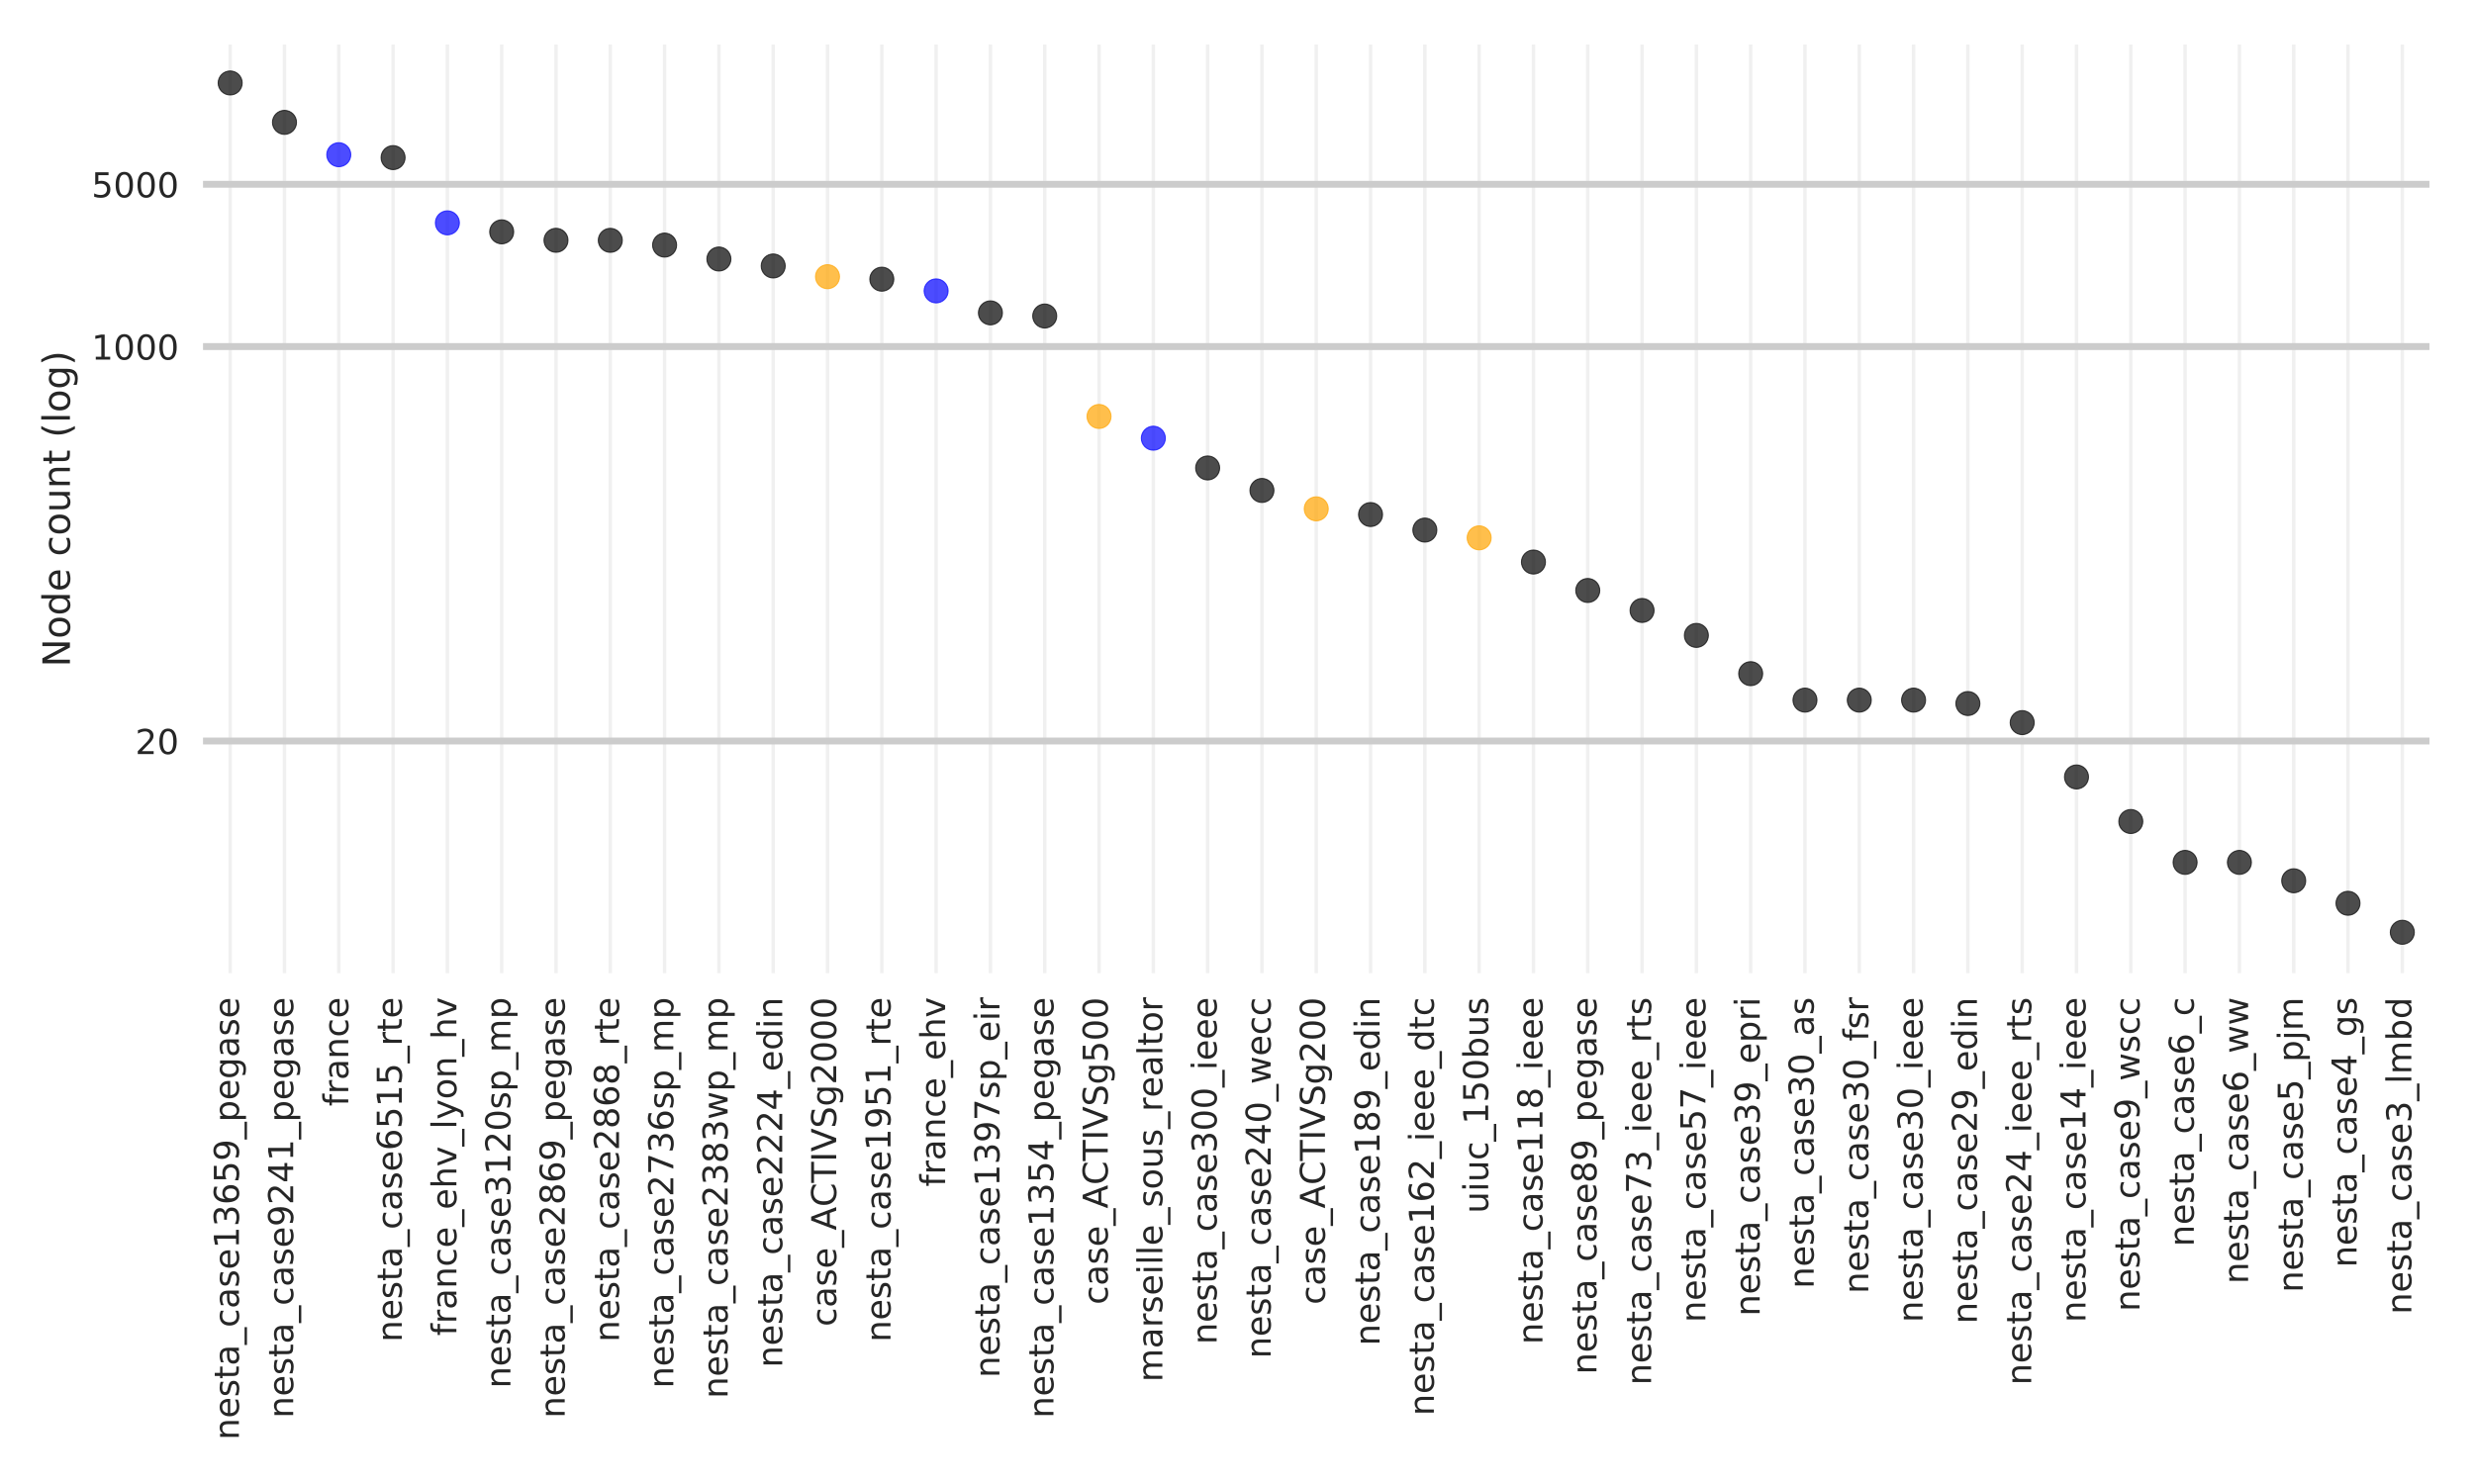 <?xml version="1.0" encoding="utf-8" standalone="no"?>
<!DOCTYPE svg PUBLIC "-//W3C//DTD SVG 1.1//EN"
  "http://www.w3.org/Graphics/SVG/1.1/DTD/svg11.dtd">
<!-- Created with matplotlib (http://matplotlib.org/) -->
<svg height="432pt" version="1.1" viewBox="0 0 720 432" width="720pt" xmlns="http://www.w3.org/2000/svg" xmlns:xlink="http://www.w3.org/1999/xlink">
 <defs>
  <style type="text/css">
*{stroke-linecap:butt;stroke-linejoin:round;}
  </style>
 </defs>
 <g id="figure_1">
  <g id="patch_1">
   <path d="M 0 432 
L 720 432 
L 720 0 
L 0 0 
z
" style="fill:#ffffff;"/>
  </g>
  <g id="axes_1">
   <g id="patch_2">
    <path d="M 59.085 283.29 
L 707.04 283.29 
L 707.04 12.96 
L 59.085 12.96 
z
" style="fill:#ffffff;"/>
   </g>
   <g id="matplotlib.axis_1">
    <g id="xtick_1">
     <g id="line2d_1">
      <path clip-path="url(#p4c64174cf7)" d="M 66.987 283.29 
L 66.987 12.96 
" style="fill:none;opacity:0.3;stroke:#cccccc;stroke-linecap:round;"/>
     </g>
     <g id="line2d_2"/>
     <g id="text_1">
      <!-- nesta_case13659_pegase -->
      <defs>
       <path d="M 54.891 33.016 
L 54.891 0 
L 45.906 0 
L 45.906 32.719 
Q 45.906 40.484 42.875 44.328 
Q 39.844 48.188 33.797 48.188 
Q 26.516 48.188 22.312 43.547 
Q 18.109 38.922 18.109 30.906 
L 18.109 0 
L 9.078 0 
L 9.078 54.688 
L 18.109 54.688 
L 18.109 46.188 
Q 21.344 51.125 25.703 53.562 
Q 30.078 56 35.797 56 
Q 45.219 56 50.047 50.172 
Q 54.891 44.344 54.891 33.016 
z
" id="DejaVuSans-6e"/>
       <path d="M 56.203 29.594 
L 56.203 25.203 
L 14.891 25.203 
Q 15.484 15.922 20.484 11.062 
Q 25.484 6.203 34.422 6.203 
Q 39.594 6.203 44.453 7.469 
Q 49.312 8.734 54.109 11.281 
L 54.109 2.781 
Q 49.266 0.734 44.188 -0.344 
Q 39.109 -1.422 33.891 -1.422 
Q 20.797 -1.422 13.156 6.188 
Q 5.516 13.812 5.516 26.812 
Q 5.516 40.234 12.766 48.109 
Q 20.016 56 32.328 56 
Q 43.359 56 49.781 48.891 
Q 56.203 41.797 56.203 29.594 
z
M 47.219 32.234 
Q 47.125 39.594 43.094 43.984 
Q 39.062 48.391 32.422 48.391 
Q 24.906 48.391 20.391 44.141 
Q 15.875 39.891 15.188 32.172 
z
" id="DejaVuSans-65"/>
       <path d="M 44.281 53.078 
L 44.281 44.578 
Q 40.484 46.531 36.375 47.5 
Q 32.281 48.484 27.875 48.484 
Q 21.188 48.484 17.844 46.438 
Q 14.5 44.391 14.5 40.281 
Q 14.5 37.156 16.891 35.375 
Q 19.281 33.594 26.516 31.984 
L 29.594 31.297 
Q 39.156 29.25 43.188 25.516 
Q 47.219 21.781 47.219 15.094 
Q 47.219 7.469 41.188 3.016 
Q 35.156 -1.422 24.609 -1.422 
Q 20.219 -1.422 15.453 -0.562 
Q 10.688 0.297 5.422 2 
L 5.422 11.281 
Q 10.406 8.688 15.234 7.391 
Q 20.062 6.109 24.812 6.109 
Q 31.156 6.109 34.562 8.281 
Q 37.984 10.453 37.984 14.406 
Q 37.984 18.062 35.516 20.016 
Q 33.062 21.969 24.703 23.781 
L 21.578 24.516 
Q 13.234 26.266 9.516 29.906 
Q 5.812 33.547 5.812 39.891 
Q 5.812 47.609 11.281 51.797 
Q 16.75 56 26.812 56 
Q 31.781 56 36.172 55.266 
Q 40.578 54.547 44.281 53.078 
z
" id="DejaVuSans-73"/>
       <path d="M 18.312 70.219 
L 18.312 54.688 
L 36.812 54.688 
L 36.812 47.703 
L 18.312 47.703 
L 18.312 18.016 
Q 18.312 11.328 20.141 9.422 
Q 21.969 7.516 27.594 7.516 
L 36.812 7.516 
L 36.812 0 
L 27.594 0 
Q 17.188 0 13.234 3.875 
Q 9.281 7.766 9.281 18.016 
L 9.281 47.703 
L 2.688 47.703 
L 2.688 54.688 
L 9.281 54.688 
L 9.281 70.219 
z
" id="DejaVuSans-74"/>
       <path d="M 34.281 27.484 
Q 23.391 27.484 19.188 25 
Q 14.984 22.516 14.984 16.5 
Q 14.984 11.719 18.141 8.906 
Q 21.297 6.109 26.703 6.109 
Q 34.188 6.109 38.703 11.406 
Q 43.219 16.703 43.219 25.484 
L 43.219 27.484 
z
M 52.203 31.203 
L 52.203 0 
L 43.219 0 
L 43.219 8.297 
Q 40.141 3.328 35.547 0.953 
Q 30.953 -1.422 24.312 -1.422 
Q 15.922 -1.422 10.953 3.297 
Q 6 8.016 6 15.922 
Q 6 25.141 12.172 29.828 
Q 18.359 34.516 30.609 34.516 
L 43.219 34.516 
L 43.219 35.406 
Q 43.219 41.609 39.141 45 
Q 35.062 48.391 27.688 48.391 
Q 23 48.391 18.547 47.266 
Q 14.109 46.141 10.016 43.891 
L 10.016 52.203 
Q 14.938 54.109 19.578 55.047 
Q 24.219 56 28.609 56 
Q 40.484 56 46.344 49.844 
Q 52.203 43.703 52.203 31.203 
z
" id="DejaVuSans-61"/>
       <path d="M 50.984 -16.609 
L 50.984 -23.578 
L -0.984 -23.578 
L -0.984 -16.609 
z
" id="DejaVuSans-5f"/>
       <path d="M 48.781 52.594 
L 48.781 44.188 
Q 44.969 46.297 41.141 47.344 
Q 37.312 48.391 33.406 48.391 
Q 24.656 48.391 19.812 42.844 
Q 14.984 37.312 14.984 27.297 
Q 14.984 17.281 19.812 11.734 
Q 24.656 6.203 33.406 6.203 
Q 37.312 6.203 41.141 7.25 
Q 44.969 8.297 48.781 10.406 
L 48.781 2.094 
Q 45.016 0.344 40.984 -0.531 
Q 36.969 -1.422 32.422 -1.422 
Q 20.062 -1.422 12.781 6.344 
Q 5.516 14.109 5.516 27.297 
Q 5.516 40.672 12.859 48.328 
Q 20.219 56 33.016 56 
Q 37.156 56 41.109 55.141 
Q 45.062 54.297 48.781 52.594 
z
" id="DejaVuSans-63"/>
       <path d="M 12.406 8.297 
L 28.516 8.297 
L 28.516 63.922 
L 10.984 60.406 
L 10.984 69.391 
L 28.422 72.906 
L 38.281 72.906 
L 38.281 8.297 
L 54.391 8.297 
L 54.391 0 
L 12.406 0 
z
" id="DejaVuSans-31"/>
       <path d="M 40.578 39.312 
Q 47.656 37.797 51.625 33 
Q 55.609 28.219 55.609 21.188 
Q 55.609 10.406 48.188 4.484 
Q 40.766 -1.422 27.094 -1.422 
Q 22.516 -1.422 17.656 -0.516 
Q 12.797 0.391 7.625 2.203 
L 7.625 11.719 
Q 11.719 9.328 16.594 8.109 
Q 21.484 6.891 26.812 6.891 
Q 36.078 6.891 40.938 10.547 
Q 45.797 14.203 45.797 21.188 
Q 45.797 27.641 41.281 31.266 
Q 36.766 34.906 28.719 34.906 
L 20.219 34.906 
L 20.219 43.016 
L 29.109 43.016 
Q 36.375 43.016 40.234 45.922 
Q 44.094 48.828 44.094 54.297 
Q 44.094 59.906 40.109 62.906 
Q 36.141 65.922 28.719 65.922 
Q 24.656 65.922 20.016 65.031 
Q 15.375 64.156 9.812 62.312 
L 9.812 71.094 
Q 15.438 72.656 20.344 73.438 
Q 25.25 74.219 29.594 74.219 
Q 40.828 74.219 47.359 69.109 
Q 53.906 64.016 53.906 55.328 
Q 53.906 49.266 50.438 45.094 
Q 46.969 40.922 40.578 39.312 
z
" id="DejaVuSans-33"/>
       <path d="M 33.016 40.375 
Q 26.375 40.375 22.484 35.828 
Q 18.609 31.297 18.609 23.391 
Q 18.609 15.531 22.484 10.953 
Q 26.375 6.391 33.016 6.391 
Q 39.656 6.391 43.531 10.953 
Q 47.406 15.531 47.406 23.391 
Q 47.406 31.297 43.531 35.828 
Q 39.656 40.375 33.016 40.375 
z
M 52.594 71.297 
L 52.594 62.312 
Q 48.875 64.062 45.094 64.984 
Q 41.312 65.922 37.594 65.922 
Q 27.828 65.922 22.672 59.328 
Q 17.531 52.734 16.797 39.406 
Q 19.672 43.656 24.016 45.922 
Q 28.375 48.188 33.594 48.188 
Q 44.578 48.188 50.953 41.516 
Q 57.328 34.859 57.328 23.391 
Q 57.328 12.156 50.688 5.359 
Q 44.047 -1.422 33.016 -1.422 
Q 20.359 -1.422 13.672 8.266 
Q 6.984 17.969 6.984 36.375 
Q 6.984 53.656 15.188 63.938 
Q 23.391 74.219 37.203 74.219 
Q 40.922 74.219 44.703 73.484 
Q 48.484 72.75 52.594 71.297 
z
" id="DejaVuSans-36"/>
       <path d="M 10.797 72.906 
L 49.516 72.906 
L 49.516 64.594 
L 19.828 64.594 
L 19.828 46.734 
Q 21.969 47.469 24.109 47.828 
Q 26.266 48.188 28.422 48.188 
Q 40.625 48.188 47.75 41.5 
Q 54.891 34.812 54.891 23.391 
Q 54.891 11.625 47.562 5.094 
Q 40.234 -1.422 26.906 -1.422 
Q 22.312 -1.422 17.547 -0.641 
Q 12.797 0.141 7.719 1.703 
L 7.719 11.625 
Q 12.109 9.234 16.797 8.062 
Q 21.484 6.891 26.703 6.891 
Q 35.156 6.891 40.078 11.328 
Q 45.016 15.766 45.016 23.391 
Q 45.016 31 40.078 35.438 
Q 35.156 39.891 26.703 39.891 
Q 22.75 39.891 18.812 39.016 
Q 14.891 38.141 10.797 36.281 
z
" id="DejaVuSans-35"/>
       <path d="M 10.984 1.516 
L 10.984 10.5 
Q 14.703 8.734 18.5 7.812 
Q 22.312 6.891 25.984 6.891 
Q 35.75 6.891 40.891 13.453 
Q 46.047 20.016 46.781 33.406 
Q 43.953 29.203 39.594 26.953 
Q 35.25 24.703 29.984 24.703 
Q 19.047 24.703 12.672 31.312 
Q 6.297 37.938 6.297 49.422 
Q 6.297 60.641 12.938 67.422 
Q 19.578 74.219 30.609 74.219 
Q 43.266 74.219 49.922 64.516 
Q 56.594 54.828 56.594 36.375 
Q 56.594 19.141 48.406 8.859 
Q 40.234 -1.422 26.422 -1.422 
Q 22.703 -1.422 18.891 -0.688 
Q 15.094 0.047 10.984 1.516 
z
M 30.609 32.422 
Q 37.25 32.422 41.125 36.953 
Q 45.016 41.5 45.016 49.422 
Q 45.016 57.281 41.125 61.844 
Q 37.25 66.406 30.609 66.406 
Q 23.969 66.406 20.094 61.844 
Q 16.219 57.281 16.219 49.422 
Q 16.219 41.5 20.094 36.953 
Q 23.969 32.422 30.609 32.422 
z
" id="DejaVuSans-39"/>
       <path d="M 18.109 8.203 
L 18.109 -20.797 
L 9.078 -20.797 
L 9.078 54.688 
L 18.109 54.688 
L 18.109 46.391 
Q 20.953 51.266 25.266 53.625 
Q 29.594 56 35.594 56 
Q 45.562 56 51.781 48.094 
Q 58.016 40.188 58.016 27.297 
Q 58.016 14.406 51.781 6.484 
Q 45.562 -1.422 35.594 -1.422 
Q 29.594 -1.422 25.266 0.953 
Q 20.953 3.328 18.109 8.203 
z
M 48.688 27.297 
Q 48.688 37.203 44.609 42.844 
Q 40.531 48.484 33.406 48.484 
Q 26.266 48.484 22.188 42.844 
Q 18.109 37.203 18.109 27.297 
Q 18.109 17.391 22.188 11.75 
Q 26.266 6.109 33.406 6.109 
Q 40.531 6.109 44.609 11.75 
Q 48.688 17.391 48.688 27.297 
z
" id="DejaVuSans-70"/>
       <path d="M 45.406 27.984 
Q 45.406 37.75 41.375 43.109 
Q 37.359 48.484 30.078 48.484 
Q 22.859 48.484 18.828 43.109 
Q 14.797 37.75 14.797 27.984 
Q 14.797 18.266 18.828 12.891 
Q 22.859 7.516 30.078 7.516 
Q 37.359 7.516 41.375 12.891 
Q 45.406 18.266 45.406 27.984 
z
M 54.391 6.781 
Q 54.391 -7.172 48.188 -13.984 
Q 42 -20.797 29.203 -20.797 
Q 24.469 -20.797 20.266 -20.094 
Q 16.062 -19.391 12.109 -17.922 
L 12.109 -9.188 
Q 16.062 -11.328 19.922 -12.344 
Q 23.781 -13.375 27.781 -13.375 
Q 36.625 -13.375 41.016 -8.766 
Q 45.406 -4.156 45.406 5.172 
L 45.406 9.625 
Q 42.625 4.781 38.281 2.391 
Q 33.938 0 27.875 0 
Q 17.828 0 11.672 7.656 
Q 5.516 15.328 5.516 27.984 
Q 5.516 40.672 11.672 48.328 
Q 17.828 56 27.875 56 
Q 33.938 56 38.281 53.609 
Q 42.625 51.219 45.406 46.391 
L 45.406 54.688 
L 54.391 54.688 
z
" id="DejaVuSans-67"/>
      </defs>
      <g style="fill:#262626;" transform="translate(69.519 419.181)rotate(-90)scale(0.1 -0.1)">
       <use xlink:href="#DejaVuSans-6e"/>
       <use x="63.379" xlink:href="#DejaVuSans-65"/>
       <use x="124.902" xlink:href="#DejaVuSans-73"/>
       <use x="177.002" xlink:href="#DejaVuSans-74"/>
       <use x="216.211" xlink:href="#DejaVuSans-61"/>
       <use x="277.49" xlink:href="#DejaVuSans-5f"/>
       <use x="327.49" xlink:href="#DejaVuSans-63"/>
       <use x="382.471" xlink:href="#DejaVuSans-61"/>
       <use x="443.75" xlink:href="#DejaVuSans-73"/>
       <use x="495.85" xlink:href="#DejaVuSans-65"/>
       <use x="557.373" xlink:href="#DejaVuSans-31"/>
       <use x="620.996" xlink:href="#DejaVuSans-33"/>
       <use x="684.619" xlink:href="#DejaVuSans-36"/>
       <use x="748.242" xlink:href="#DejaVuSans-35"/>
       <use x="811.865" xlink:href="#DejaVuSans-39"/>
       <use x="875.488" xlink:href="#DejaVuSans-5f"/>
       <use x="925.488" xlink:href="#DejaVuSans-70"/>
       <use x="988.965" xlink:href="#DejaVuSans-65"/>
       <use x="1050.488" xlink:href="#DejaVuSans-67"/>
       <use x="1113.965" xlink:href="#DejaVuSans-61"/>
       <use x="1175.244" xlink:href="#DejaVuSans-73"/>
       <use x="1227.344" xlink:href="#DejaVuSans-65"/>
      </g>
     </g>
    </g>
    <g id="xtick_2">
     <g id="line2d_3">
      <path clip-path="url(#p4c64174cf7)" d="M 82.791 283.29 
L 82.791 12.96 
" style="fill:none;opacity:0.3;stroke:#cccccc;stroke-linecap:round;"/>
     </g>
     <g id="line2d_4"/>
     <g id="text_2">
      <!-- nesta_case9241_pegase -->
      <defs>
       <path d="M 19.188 8.297 
L 53.609 8.297 
L 53.609 0 
L 7.328 0 
L 7.328 8.297 
Q 12.938 14.109 22.625 23.891 
Q 32.328 33.688 34.812 36.531 
Q 39.547 41.844 41.422 45.531 
Q 43.312 49.219 43.312 52.781 
Q 43.312 58.594 39.234 62.25 
Q 35.156 65.922 28.609 65.922 
Q 23.969 65.922 18.812 64.312 
Q 13.672 62.703 7.812 59.422 
L 7.812 69.391 
Q 13.766 71.781 18.938 73 
Q 24.125 74.219 28.422 74.219 
Q 39.75 74.219 46.484 68.547 
Q 53.219 62.891 53.219 53.422 
Q 53.219 48.922 51.531 44.891 
Q 49.859 40.875 45.406 35.406 
Q 44.188 33.984 37.641 27.219 
Q 31.109 20.453 19.188 8.297 
z
" id="DejaVuSans-32"/>
       <path d="M 37.797 64.312 
L 12.891 25.391 
L 37.797 25.391 
z
M 35.203 72.906 
L 47.609 72.906 
L 47.609 25.391 
L 58.016 25.391 
L 58.016 17.188 
L 47.609 17.188 
L 47.609 0 
L 37.797 0 
L 37.797 17.188 
L 4.891 17.188 
L 4.891 26.703 
z
" id="DejaVuSans-34"/>
      </defs>
      <g style="fill:#262626;" transform="translate(85.323 412.818)rotate(-90)scale(0.1 -0.1)">
       <use xlink:href="#DejaVuSans-6e"/>
       <use x="63.379" xlink:href="#DejaVuSans-65"/>
       <use x="124.902" xlink:href="#DejaVuSans-73"/>
       <use x="177.002" xlink:href="#DejaVuSans-74"/>
       <use x="216.211" xlink:href="#DejaVuSans-61"/>
       <use x="277.49" xlink:href="#DejaVuSans-5f"/>
       <use x="327.49" xlink:href="#DejaVuSans-63"/>
       <use x="382.471" xlink:href="#DejaVuSans-61"/>
       <use x="443.75" xlink:href="#DejaVuSans-73"/>
       <use x="495.85" xlink:href="#DejaVuSans-65"/>
       <use x="557.373" xlink:href="#DejaVuSans-39"/>
       <use x="620.996" xlink:href="#DejaVuSans-32"/>
       <use x="684.619" xlink:href="#DejaVuSans-34"/>
       <use x="748.242" xlink:href="#DejaVuSans-31"/>
       <use x="811.865" xlink:href="#DejaVuSans-5f"/>
       <use x="861.865" xlink:href="#DejaVuSans-70"/>
       <use x="925.342" xlink:href="#DejaVuSans-65"/>
       <use x="986.865" xlink:href="#DejaVuSans-67"/>
       <use x="1050.342" xlink:href="#DejaVuSans-61"/>
       <use x="1111.621" xlink:href="#DejaVuSans-73"/>
       <use x="1163.721" xlink:href="#DejaVuSans-65"/>
      </g>
     </g>
    </g>
    <g id="xtick_3">
     <g id="line2d_5">
      <path clip-path="url(#p4c64174cf7)" d="M 98.594 283.29 
L 98.594 12.96 
" style="fill:none;opacity:0.3;stroke:#cccccc;stroke-linecap:round;"/>
     </g>
     <g id="line2d_6"/>
     <g id="text_3">
      <!-- france -->
      <defs>
       <path d="M 37.109 75.984 
L 37.109 68.5 
L 28.516 68.5 
Q 23.688 68.5 21.797 66.547 
Q 19.922 64.594 19.922 59.516 
L 19.922 54.688 
L 34.719 54.688 
L 34.719 47.703 
L 19.922 47.703 
L 19.922 0 
L 10.891 0 
L 10.891 47.703 
L 2.297 47.703 
L 2.297 54.688 
L 10.891 54.688 
L 10.891 58.5 
Q 10.891 67.625 15.141 71.797 
Q 19.391 75.984 28.609 75.984 
z
" id="DejaVuSans-66"/>
       <path d="M 41.109 46.297 
Q 39.594 47.172 37.812 47.578 
Q 36.031 48 33.891 48 
Q 26.266 48 22.188 43.047 
Q 18.109 38.094 18.109 28.812 
L 18.109 0 
L 9.078 0 
L 9.078 54.688 
L 18.109 54.688 
L 18.109 46.188 
Q 20.953 51.172 25.484 53.578 
Q 30.031 56 36.531 56 
Q 37.453 56 38.578 55.875 
Q 39.703 55.766 41.062 55.516 
z
" id="DejaVuSans-72"/>
      </defs>
      <g style="fill:#262626;" transform="translate(101.354 322.038)rotate(-90)scale(0.1 -0.1)">
       <use xlink:href="#DejaVuSans-66"/>
       <use x="35.205" xlink:href="#DejaVuSans-72"/>
       <use x="76.318" xlink:href="#DejaVuSans-61"/>
       <use x="137.598" xlink:href="#DejaVuSans-6e"/>
       <use x="200.977" xlink:href="#DejaVuSans-63"/>
       <use x="255.957" xlink:href="#DejaVuSans-65"/>
      </g>
     </g>
    </g>
    <g id="xtick_4">
     <g id="line2d_7">
      <path clip-path="url(#p4c64174cf7)" d="M 114.398 283.29 
L 114.398 12.96 
" style="fill:none;opacity:0.3;stroke:#cccccc;stroke-linecap:round;"/>
     </g>
     <g id="line2d_8"/>
     <g id="text_4">
      <!-- nesta_case6515_rte -->
      <g style="fill:#262626;" transform="translate(116.93 390.662)rotate(-90)scale(0.1 -0.1)">
       <use xlink:href="#DejaVuSans-6e"/>
       <use x="63.379" xlink:href="#DejaVuSans-65"/>
       <use x="124.902" xlink:href="#DejaVuSans-73"/>
       <use x="177.002" xlink:href="#DejaVuSans-74"/>
       <use x="216.211" xlink:href="#DejaVuSans-61"/>
       <use x="277.49" xlink:href="#DejaVuSans-5f"/>
       <use x="327.49" xlink:href="#DejaVuSans-63"/>
       <use x="382.471" xlink:href="#DejaVuSans-61"/>
       <use x="443.75" xlink:href="#DejaVuSans-73"/>
       <use x="495.85" xlink:href="#DejaVuSans-65"/>
       <use x="557.373" xlink:href="#DejaVuSans-36"/>
       <use x="620.996" xlink:href="#DejaVuSans-35"/>
       <use x="684.619" xlink:href="#DejaVuSans-31"/>
       <use x="748.242" xlink:href="#DejaVuSans-35"/>
       <use x="811.865" xlink:href="#DejaVuSans-5f"/>
       <use x="861.865" xlink:href="#DejaVuSans-72"/>
       <use x="902.979" xlink:href="#DejaVuSans-74"/>
       <use x="942.188" xlink:href="#DejaVuSans-65"/>
      </g>
     </g>
    </g>
    <g id="xtick_5">
     <g id="line2d_9">
      <path clip-path="url(#p4c64174cf7)" d="M 130.202 283.29 
L 130.202 12.96 
" style="fill:none;opacity:0.3;stroke:#cccccc;stroke-linecap:round;"/>
     </g>
     <g id="line2d_10"/>
     <g id="text_5">
      <!-- france_ehv_lyon_hv -->
      <defs>
       <path d="M 54.891 33.016 
L 54.891 0 
L 45.906 0 
L 45.906 32.719 
Q 45.906 40.484 42.875 44.328 
Q 39.844 48.188 33.797 48.188 
Q 26.516 48.188 22.312 43.547 
Q 18.109 38.922 18.109 30.906 
L 18.109 0 
L 9.078 0 
L 9.078 75.984 
L 18.109 75.984 
L 18.109 46.188 
Q 21.344 51.125 25.703 53.562 
Q 30.078 56 35.797 56 
Q 45.219 56 50.047 50.172 
Q 54.891 44.344 54.891 33.016 
z
" id="DejaVuSans-68"/>
       <path d="M 2.984 54.688 
L 12.5 54.688 
L 29.594 8.797 
L 46.688 54.688 
L 56.203 54.688 
L 35.688 0 
L 23.484 0 
z
" id="DejaVuSans-76"/>
       <path d="M 9.422 75.984 
L 18.406 75.984 
L 18.406 0 
L 9.422 0 
z
" id="DejaVuSans-6c"/>
       <path d="M 32.172 -5.078 
Q 28.375 -14.844 24.75 -17.812 
Q 21.141 -20.797 15.094 -20.797 
L 7.906 -20.797 
L 7.906 -13.281 
L 13.188 -13.281 
Q 16.891 -13.281 18.938 -11.516 
Q 21 -9.766 23.484 -3.219 
L 25.094 0.875 
L 2.984 54.688 
L 12.5 54.688 
L 29.594 11.922 
L 46.688 54.688 
L 56.203 54.688 
z
" id="DejaVuSans-79"/>
       <path d="M 30.609 48.391 
Q 23.391 48.391 19.188 42.75 
Q 14.984 37.109 14.984 27.297 
Q 14.984 17.484 19.156 11.844 
Q 23.344 6.203 30.609 6.203 
Q 37.797 6.203 41.984 11.859 
Q 46.188 17.531 46.188 27.297 
Q 46.188 37.016 41.984 42.703 
Q 37.797 48.391 30.609 48.391 
z
M 30.609 56 
Q 42.328 56 49.016 48.375 
Q 55.719 40.766 55.719 27.297 
Q 55.719 13.875 49.016 6.219 
Q 42.328 -1.422 30.609 -1.422 
Q 18.844 -1.422 12.172 6.219 
Q 5.516 13.875 5.516 27.297 
Q 5.516 40.766 12.172 48.375 
Q 18.844 56 30.609 56 
z
" id="DejaVuSans-6f"/>
      </defs>
      <g style="fill:#262626;" transform="translate(132.822 388.857)rotate(-90)scale(0.1 -0.1)">
       <use xlink:href="#DejaVuSans-66"/>
       <use x="35.205" xlink:href="#DejaVuSans-72"/>
       <use x="76.318" xlink:href="#DejaVuSans-61"/>
       <use x="137.598" xlink:href="#DejaVuSans-6e"/>
       <use x="200.977" xlink:href="#DejaVuSans-63"/>
       <use x="255.957" xlink:href="#DejaVuSans-65"/>
       <use x="317.48" xlink:href="#DejaVuSans-5f"/>
       <use x="367.48" xlink:href="#DejaVuSans-65"/>
       <use x="429.004" xlink:href="#DejaVuSans-68"/>
       <use x="492.383" xlink:href="#DejaVuSans-76"/>
       <use x="551.562" xlink:href="#DejaVuSans-5f"/>
       <use x="601.562" xlink:href="#DejaVuSans-6c"/>
       <use x="629.346" xlink:href="#DejaVuSans-79"/>
       <use x="688.525" xlink:href="#DejaVuSans-6f"/>
       <use x="749.707" xlink:href="#DejaVuSans-6e"/>
       <use x="813.086" xlink:href="#DejaVuSans-5f"/>
       <use x="863.086" xlink:href="#DejaVuSans-68"/>
       <use x="926.465" xlink:href="#DejaVuSans-76"/>
      </g>
     </g>
    </g>
    <g id="xtick_6">
     <g id="line2d_11">
      <path clip-path="url(#p4c64174cf7)" d="M 146.006 283.29 
L 146.006 12.96 
" style="fill:none;opacity:0.3;stroke:#cccccc;stroke-linecap:round;"/>
     </g>
     <g id="line2d_12"/>
     <g id="text_6">
      <!-- nesta_case3120sp_mp -->
      <defs>
       <path d="M 31.781 66.406 
Q 24.172 66.406 20.328 58.906 
Q 16.5 51.422 16.5 36.375 
Q 16.5 21.391 20.328 13.891 
Q 24.172 6.391 31.781 6.391 
Q 39.453 6.391 43.281 13.891 
Q 47.125 21.391 47.125 36.375 
Q 47.125 51.422 43.281 58.906 
Q 39.453 66.406 31.781 66.406 
z
M 31.781 74.219 
Q 44.047 74.219 50.516 64.516 
Q 56.984 54.828 56.984 36.375 
Q 56.984 17.969 50.516 8.266 
Q 44.047 -1.422 31.781 -1.422 
Q 19.531 -1.422 13.062 8.266 
Q 6.594 17.969 6.594 36.375 
Q 6.594 54.828 13.062 64.516 
Q 19.531 74.219 31.781 74.219 
z
" id="DejaVuSans-30"/>
       <path d="M 52 44.188 
Q 55.375 50.25 60.062 53.125 
Q 64.75 56 71.094 56 
Q 79.641 56 84.281 50.016 
Q 88.922 44.047 88.922 33.016 
L 88.922 0 
L 79.891 0 
L 79.891 32.719 
Q 79.891 40.578 77.094 44.375 
Q 74.312 48.188 68.609 48.188 
Q 61.625 48.188 57.562 43.547 
Q 53.516 38.922 53.516 30.906 
L 53.516 0 
L 44.484 0 
L 44.484 32.719 
Q 44.484 40.625 41.703 44.406 
Q 38.922 48.188 33.109 48.188 
Q 26.219 48.188 22.156 43.531 
Q 18.109 38.875 18.109 30.906 
L 18.109 0 
L 9.078 0 
L 9.078 54.688 
L 18.109 54.688 
L 18.109 46.188 
Q 21.188 51.219 25.484 53.609 
Q 29.781 56 35.688 56 
Q 41.656 56 45.828 52.969 
Q 50 49.953 52 44.188 
z
" id="DejaVuSans-6d"/>
      </defs>
      <g style="fill:#262626;" transform="translate(148.538 404.124)rotate(-90)scale(0.1 -0.1)">
       <use xlink:href="#DejaVuSans-6e"/>
       <use x="63.379" xlink:href="#DejaVuSans-65"/>
       <use x="124.902" xlink:href="#DejaVuSans-73"/>
       <use x="177.002" xlink:href="#DejaVuSans-74"/>
       <use x="216.211" xlink:href="#DejaVuSans-61"/>
       <use x="277.49" xlink:href="#DejaVuSans-5f"/>
       <use x="327.49" xlink:href="#DejaVuSans-63"/>
       <use x="382.471" xlink:href="#DejaVuSans-61"/>
       <use x="443.75" xlink:href="#DejaVuSans-73"/>
       <use x="495.85" xlink:href="#DejaVuSans-65"/>
       <use x="557.373" xlink:href="#DejaVuSans-33"/>
       <use x="620.996" xlink:href="#DejaVuSans-31"/>
       <use x="684.619" xlink:href="#DejaVuSans-32"/>
       <use x="748.242" xlink:href="#DejaVuSans-30"/>
       <use x="811.865" xlink:href="#DejaVuSans-73"/>
       <use x="863.965" xlink:href="#DejaVuSans-70"/>
       <use x="927.441" xlink:href="#DejaVuSans-5f"/>
       <use x="977.441" xlink:href="#DejaVuSans-6d"/>
       <use x="1074.854" xlink:href="#DejaVuSans-70"/>
      </g>
     </g>
    </g>
    <g id="xtick_7">
     <g id="line2d_13">
      <path clip-path="url(#p4c64174cf7)" d="M 161.81 283.29 
L 161.81 12.96 
" style="fill:none;opacity:0.3;stroke:#cccccc;stroke-linecap:round;"/>
     </g>
     <g id="line2d_14"/>
     <g id="text_7">
      <!-- nesta_case2869_pegase -->
      <defs>
       <path d="M 31.781 34.625 
Q 24.75 34.625 20.719 30.859 
Q 16.703 27.094 16.703 20.516 
Q 16.703 13.922 20.719 10.156 
Q 24.75 6.391 31.781 6.391 
Q 38.812 6.391 42.859 10.172 
Q 46.922 13.969 46.922 20.516 
Q 46.922 27.094 42.891 30.859 
Q 38.875 34.625 31.781 34.625 
z
M 21.922 38.812 
Q 15.578 40.375 12.031 44.719 
Q 8.5 49.078 8.5 55.328 
Q 8.5 64.062 14.719 69.141 
Q 20.953 74.219 31.781 74.219 
Q 42.672 74.219 48.875 69.141 
Q 55.078 64.062 55.078 55.328 
Q 55.078 49.078 51.531 44.719 
Q 48 40.375 41.703 38.812 
Q 48.828 37.156 52.797 32.312 
Q 56.781 27.484 56.781 20.516 
Q 56.781 9.906 50.312 4.234 
Q 43.844 -1.422 31.781 -1.422 
Q 19.734 -1.422 13.25 4.234 
Q 6.781 9.906 6.781 20.516 
Q 6.781 27.484 10.781 32.312 
Q 14.797 37.156 21.922 38.812 
z
M 18.312 54.391 
Q 18.312 48.734 21.844 45.562 
Q 25.391 42.391 31.781 42.391 
Q 38.141 42.391 41.719 45.562 
Q 45.312 48.734 45.312 54.391 
Q 45.312 60.062 41.719 63.234 
Q 38.141 66.406 31.781 66.406 
Q 25.391 66.406 21.844 63.234 
Q 18.312 60.062 18.312 54.391 
z
" id="DejaVuSans-38"/>
      </defs>
      <g style="fill:#262626;" transform="translate(164.342 412.818)rotate(-90)scale(0.1 -0.1)">
       <use xlink:href="#DejaVuSans-6e"/>
       <use x="63.379" xlink:href="#DejaVuSans-65"/>
       <use x="124.902" xlink:href="#DejaVuSans-73"/>
       <use x="177.002" xlink:href="#DejaVuSans-74"/>
       <use x="216.211" xlink:href="#DejaVuSans-61"/>
       <use x="277.49" xlink:href="#DejaVuSans-5f"/>
       <use x="327.49" xlink:href="#DejaVuSans-63"/>
       <use x="382.471" xlink:href="#DejaVuSans-61"/>
       <use x="443.75" xlink:href="#DejaVuSans-73"/>
       <use x="495.85" xlink:href="#DejaVuSans-65"/>
       <use x="557.373" xlink:href="#DejaVuSans-32"/>
       <use x="620.996" xlink:href="#DejaVuSans-38"/>
       <use x="684.619" xlink:href="#DejaVuSans-36"/>
       <use x="748.242" xlink:href="#DejaVuSans-39"/>
       <use x="811.865" xlink:href="#DejaVuSans-5f"/>
       <use x="861.865" xlink:href="#DejaVuSans-70"/>
       <use x="925.342" xlink:href="#DejaVuSans-65"/>
       <use x="986.865" xlink:href="#DejaVuSans-67"/>
       <use x="1050.342" xlink:href="#DejaVuSans-61"/>
       <use x="1111.621" xlink:href="#DejaVuSans-73"/>
       <use x="1163.721" xlink:href="#DejaVuSans-65"/>
      </g>
     </g>
    </g>
    <g id="xtick_8">
     <g id="line2d_15">
      <path clip-path="url(#p4c64174cf7)" d="M 177.613 283.29 
L 177.613 12.96 
" style="fill:none;opacity:0.3;stroke:#cccccc;stroke-linecap:round;"/>
     </g>
     <g id="line2d_16"/>
     <g id="text_8">
      <!-- nesta_case2868_rte -->
      <g style="fill:#262626;" transform="translate(180.145 390.662)rotate(-90)scale(0.1 -0.1)">
       <use xlink:href="#DejaVuSans-6e"/>
       <use x="63.379" xlink:href="#DejaVuSans-65"/>
       <use x="124.902" xlink:href="#DejaVuSans-73"/>
       <use x="177.002" xlink:href="#DejaVuSans-74"/>
       <use x="216.211" xlink:href="#DejaVuSans-61"/>
       <use x="277.49" xlink:href="#DejaVuSans-5f"/>
       <use x="327.49" xlink:href="#DejaVuSans-63"/>
       <use x="382.471" xlink:href="#DejaVuSans-61"/>
       <use x="443.75" xlink:href="#DejaVuSans-73"/>
       <use x="495.85" xlink:href="#DejaVuSans-65"/>
       <use x="557.373" xlink:href="#DejaVuSans-32"/>
       <use x="620.996" xlink:href="#DejaVuSans-38"/>
       <use x="684.619" xlink:href="#DejaVuSans-36"/>
       <use x="748.242" xlink:href="#DejaVuSans-38"/>
       <use x="811.865" xlink:href="#DejaVuSans-5f"/>
       <use x="861.865" xlink:href="#DejaVuSans-72"/>
       <use x="902.979" xlink:href="#DejaVuSans-74"/>
       <use x="942.188" xlink:href="#DejaVuSans-65"/>
      </g>
     </g>
    </g>
    <g id="xtick_9">
     <g id="line2d_17">
      <path clip-path="url(#p4c64174cf7)" d="M 193.417 283.29 
L 193.417 12.96 
" style="fill:none;opacity:0.3;stroke:#cccccc;stroke-linecap:round;"/>
     </g>
     <g id="line2d_18"/>
     <g id="text_9">
      <!-- nesta_case2736sp_mp -->
      <defs>
       <path d="M 8.203 72.906 
L 55.078 72.906 
L 55.078 68.703 
L 28.609 0 
L 18.312 0 
L 43.219 64.594 
L 8.203 64.594 
z
" id="DejaVuSans-37"/>
      </defs>
      <g style="fill:#262626;" transform="translate(195.949 404.124)rotate(-90)scale(0.1 -0.1)">
       <use xlink:href="#DejaVuSans-6e"/>
       <use x="63.379" xlink:href="#DejaVuSans-65"/>
       <use x="124.902" xlink:href="#DejaVuSans-73"/>
       <use x="177.002" xlink:href="#DejaVuSans-74"/>
       <use x="216.211" xlink:href="#DejaVuSans-61"/>
       <use x="277.49" xlink:href="#DejaVuSans-5f"/>
       <use x="327.49" xlink:href="#DejaVuSans-63"/>
       <use x="382.471" xlink:href="#DejaVuSans-61"/>
       <use x="443.75" xlink:href="#DejaVuSans-73"/>
       <use x="495.85" xlink:href="#DejaVuSans-65"/>
       <use x="557.373" xlink:href="#DejaVuSans-32"/>
       <use x="620.996" xlink:href="#DejaVuSans-37"/>
       <use x="684.619" xlink:href="#DejaVuSans-33"/>
       <use x="748.242" xlink:href="#DejaVuSans-36"/>
       <use x="811.865" xlink:href="#DejaVuSans-73"/>
       <use x="863.965" xlink:href="#DejaVuSans-70"/>
       <use x="927.441" xlink:href="#DejaVuSans-5f"/>
       <use x="977.441" xlink:href="#DejaVuSans-6d"/>
       <use x="1074.854" xlink:href="#DejaVuSans-70"/>
      </g>
     </g>
    </g>
    <g id="xtick_10">
     <g id="line2d_19">
      <path clip-path="url(#p4c64174cf7)" d="M 209.221 283.29 
L 209.221 12.96 
" style="fill:none;opacity:0.3;stroke:#cccccc;stroke-linecap:round;"/>
     </g>
     <g id="line2d_20"/>
     <g id="text_10">
      <!-- nesta_case2383wp_mp -->
      <defs>
       <path d="M 4.203 54.688 
L 13.188 54.688 
L 24.422 12.016 
L 35.594 54.688 
L 46.188 54.688 
L 57.422 12.016 
L 68.609 54.688 
L 77.594 54.688 
L 63.281 0 
L 52.688 0 
L 40.922 44.828 
L 29.109 0 
L 18.5 0 
z
" id="DejaVuSans-77"/>
      </defs>
      <g style="fill:#262626;" transform="translate(211.753 407.093)rotate(-90)scale(0.1 -0.1)">
       <use xlink:href="#DejaVuSans-6e"/>
       <use x="63.379" xlink:href="#DejaVuSans-65"/>
       <use x="124.902" xlink:href="#DejaVuSans-73"/>
       <use x="177.002" xlink:href="#DejaVuSans-74"/>
       <use x="216.211" xlink:href="#DejaVuSans-61"/>
       <use x="277.49" xlink:href="#DejaVuSans-5f"/>
       <use x="327.49" xlink:href="#DejaVuSans-63"/>
       <use x="382.471" xlink:href="#DejaVuSans-61"/>
       <use x="443.75" xlink:href="#DejaVuSans-73"/>
       <use x="495.85" xlink:href="#DejaVuSans-65"/>
       <use x="557.373" xlink:href="#DejaVuSans-32"/>
       <use x="620.996" xlink:href="#DejaVuSans-33"/>
       <use x="684.619" xlink:href="#DejaVuSans-38"/>
       <use x="748.242" xlink:href="#DejaVuSans-33"/>
       <use x="811.865" xlink:href="#DejaVuSans-77"/>
       <use x="893.652" xlink:href="#DejaVuSans-70"/>
       <use x="957.129" xlink:href="#DejaVuSans-5f"/>
       <use x="1007.129" xlink:href="#DejaVuSans-6d"/>
       <use x="1104.541" xlink:href="#DejaVuSans-70"/>
      </g>
     </g>
    </g>
    <g id="xtick_11">
     <g id="line2d_21">
      <path clip-path="url(#p4c64174cf7)" d="M 225.025 283.29 
L 225.025 12.96 
" style="fill:none;opacity:0.3;stroke:#cccccc;stroke-linecap:round;"/>
     </g>
     <g id="line2d_22"/>
     <g id="text_11">
      <!-- nesta_case2224_edin -->
      <defs>
       <path d="M 45.406 46.391 
L 45.406 75.984 
L 54.391 75.984 
L 54.391 0 
L 45.406 0 
L 45.406 8.203 
Q 42.578 3.328 38.25 0.953 
Q 33.938 -1.422 27.875 -1.422 
Q 17.969 -1.422 11.734 6.484 
Q 5.516 14.406 5.516 27.297 
Q 5.516 40.188 11.734 48.094 
Q 17.969 56 27.875 56 
Q 33.938 56 38.25 53.625 
Q 42.578 51.266 45.406 46.391 
z
M 14.797 27.297 
Q 14.797 17.391 18.875 11.75 
Q 22.953 6.109 30.078 6.109 
Q 37.203 6.109 41.297 11.75 
Q 45.406 17.391 45.406 27.297 
Q 45.406 37.203 41.297 42.844 
Q 37.203 48.484 30.078 48.484 
Q 22.953 48.484 18.875 42.844 
Q 14.797 37.203 14.797 27.297 
z
" id="DejaVuSans-64"/>
       <path d="M 9.422 54.688 
L 18.406 54.688 
L 18.406 0 
L 9.422 0 
z
M 9.422 75.984 
L 18.406 75.984 
L 18.406 64.594 
L 9.422 64.594 
z
" id="DejaVuSans-69"/>
      </defs>
      <g style="fill:#262626;" transform="translate(227.645 398.095)rotate(-90)scale(0.1 -0.1)">
       <use xlink:href="#DejaVuSans-6e"/>
       <use x="63.379" xlink:href="#DejaVuSans-65"/>
       <use x="124.902" xlink:href="#DejaVuSans-73"/>
       <use x="177.002" xlink:href="#DejaVuSans-74"/>
       <use x="216.211" xlink:href="#DejaVuSans-61"/>
       <use x="277.49" xlink:href="#DejaVuSans-5f"/>
       <use x="327.49" xlink:href="#DejaVuSans-63"/>
       <use x="382.471" xlink:href="#DejaVuSans-61"/>
       <use x="443.75" xlink:href="#DejaVuSans-73"/>
       <use x="495.85" xlink:href="#DejaVuSans-65"/>
       <use x="557.373" xlink:href="#DejaVuSans-32"/>
       <use x="620.996" xlink:href="#DejaVuSans-32"/>
       <use x="684.619" xlink:href="#DejaVuSans-32"/>
       <use x="748.242" xlink:href="#DejaVuSans-34"/>
       <use x="811.865" xlink:href="#DejaVuSans-5f"/>
       <use x="861.865" xlink:href="#DejaVuSans-65"/>
       <use x="923.389" xlink:href="#DejaVuSans-64"/>
       <use x="986.865" xlink:href="#DejaVuSans-69"/>
       <use x="1014.648" xlink:href="#DejaVuSans-6e"/>
      </g>
     </g>
    </g>
    <g id="xtick_12">
     <g id="line2d_23">
      <path clip-path="url(#p4c64174cf7)" d="M 240.828 283.29 
L 240.828 12.96 
" style="fill:none;opacity:0.3;stroke:#cccccc;stroke-linecap:round;"/>
     </g>
     <g id="line2d_24"/>
     <g id="text_12">
      <!-- case_ACTIVSg2000 -->
      <defs>
       <path d="M 34.188 63.188 
L 20.797 26.906 
L 47.609 26.906 
z
M 28.609 72.906 
L 39.797 72.906 
L 67.578 0 
L 57.328 0 
L 50.688 18.703 
L 17.828 18.703 
L 11.188 0 
L 0.781 0 
z
" id="DejaVuSans-41"/>
       <path d="M 64.406 67.281 
L 64.406 56.891 
Q 59.422 61.531 53.781 63.812 
Q 48.141 66.109 41.797 66.109 
Q 29.297 66.109 22.656 58.469 
Q 16.016 50.828 16.016 36.375 
Q 16.016 21.969 22.656 14.328 
Q 29.297 6.688 41.797 6.688 
Q 48.141 6.688 53.781 8.984 
Q 59.422 11.281 64.406 15.922 
L 64.406 5.609 
Q 59.234 2.094 53.438 0.328 
Q 47.656 -1.422 41.219 -1.422 
Q 24.656 -1.422 15.125 8.703 
Q 5.609 18.844 5.609 36.375 
Q 5.609 53.953 15.125 64.078 
Q 24.656 74.219 41.219 74.219 
Q 47.75 74.219 53.531 72.484 
Q 59.328 70.75 64.406 67.281 
z
" id="DejaVuSans-43"/>
       <path d="M -0.297 72.906 
L 61.375 72.906 
L 61.375 64.594 
L 35.5 64.594 
L 35.5 0 
L 25.594 0 
L 25.594 64.594 
L -0.297 64.594 
z
" id="DejaVuSans-54"/>
       <path d="M 9.812 72.906 
L 19.672 72.906 
L 19.672 0 
L 9.812 0 
z
" id="DejaVuSans-49"/>
       <path d="M 28.609 0 
L 0.781 72.906 
L 11.078 72.906 
L 34.188 11.531 
L 57.328 72.906 
L 67.578 72.906 
L 39.797 0 
z
" id="DejaVuSans-56"/>
       <path d="M 53.516 70.516 
L 53.516 60.891 
Q 47.906 63.578 42.922 64.891 
Q 37.938 66.219 33.297 66.219 
Q 25.25 66.219 20.875 63.094 
Q 16.5 59.969 16.5 54.203 
Q 16.5 49.359 19.406 46.891 
Q 22.312 44.438 30.422 42.922 
L 36.375 41.703 
Q 47.406 39.594 52.656 34.297 
Q 57.906 29 57.906 20.125 
Q 57.906 9.516 50.797 4.047 
Q 43.703 -1.422 29.984 -1.422 
Q 24.812 -1.422 18.969 -0.25 
Q 13.141 0.922 6.891 3.219 
L 6.891 13.375 
Q 12.891 10.016 18.656 8.297 
Q 24.422 6.594 29.984 6.594 
Q 38.422 6.594 43.016 9.906 
Q 47.609 13.234 47.609 19.391 
Q 47.609 24.75 44.312 27.781 
Q 41.016 30.812 33.5 32.328 
L 27.484 33.5 
Q 16.453 35.688 11.516 40.375 
Q 6.594 45.062 6.594 53.422 
Q 6.594 63.094 13.406 68.656 
Q 20.219 74.219 32.172 74.219 
Q 37.312 74.219 42.625 73.281 
Q 47.953 72.359 53.516 70.516 
z
" id="DejaVuSans-53"/>
      </defs>
      <g style="fill:#262626;" transform="translate(243.361 386.146)rotate(-90)scale(0.1 -0.1)">
       <use xlink:href="#DejaVuSans-63"/>
       <use x="54.98" xlink:href="#DejaVuSans-61"/>
       <use x="116.26" xlink:href="#DejaVuSans-73"/>
       <use x="168.359" xlink:href="#DejaVuSans-65"/>
       <use x="229.883" xlink:href="#DejaVuSans-5f"/>
       <use x="279.883" xlink:href="#DejaVuSans-41"/>
       <use x="348.275" xlink:href="#DejaVuSans-43"/>
       <use x="418.1" xlink:href="#DejaVuSans-54"/>
       <use x="479.184" xlink:href="#DejaVuSans-49"/>
       <use x="508.676" xlink:href="#DejaVuSans-56"/>
       <use x="577.084" xlink:href="#DejaVuSans-53"/>
       <use x="640.561" xlink:href="#DejaVuSans-67"/>
       <use x="704.037" xlink:href="#DejaVuSans-32"/>
       <use x="767.66" xlink:href="#DejaVuSans-30"/>
       <use x="831.283" xlink:href="#DejaVuSans-30"/>
       <use x="894.906" xlink:href="#DejaVuSans-30"/>
      </g>
     </g>
    </g>
    <g id="xtick_13">
     <g id="line2d_25">
      <path clip-path="url(#p4c64174cf7)" d="M 256.632 283.29 
L 256.632 12.96 
" style="fill:none;opacity:0.3;stroke:#cccccc;stroke-linecap:round;"/>
     </g>
     <g id="line2d_26"/>
     <g id="text_13">
      <!-- nesta_case1951_rte -->
      <g style="fill:#262626;" transform="translate(259.164 390.662)rotate(-90)scale(0.1 -0.1)">
       <use xlink:href="#DejaVuSans-6e"/>
       <use x="63.379" xlink:href="#DejaVuSans-65"/>
       <use x="124.902" xlink:href="#DejaVuSans-73"/>
       <use x="177.002" xlink:href="#DejaVuSans-74"/>
       <use x="216.211" xlink:href="#DejaVuSans-61"/>
       <use x="277.49" xlink:href="#DejaVuSans-5f"/>
       <use x="327.49" xlink:href="#DejaVuSans-63"/>
       <use x="382.471" xlink:href="#DejaVuSans-61"/>
       <use x="443.75" xlink:href="#DejaVuSans-73"/>
       <use x="495.85" xlink:href="#DejaVuSans-65"/>
       <use x="557.373" xlink:href="#DejaVuSans-31"/>
       <use x="620.996" xlink:href="#DejaVuSans-39"/>
       <use x="684.619" xlink:href="#DejaVuSans-35"/>
       <use x="748.242" xlink:href="#DejaVuSans-31"/>
       <use x="811.865" xlink:href="#DejaVuSans-5f"/>
       <use x="861.865" xlink:href="#DejaVuSans-72"/>
       <use x="902.979" xlink:href="#DejaVuSans-74"/>
       <use x="942.188" xlink:href="#DejaVuSans-65"/>
      </g>
     </g>
    </g>
    <g id="xtick_14">
     <g id="line2d_27">
      <path clip-path="url(#p4c64174cf7)" d="M 272.436 283.29 
L 272.436 12.96 
" style="fill:none;opacity:0.3;stroke:#cccccc;stroke-linecap:round;"/>
     </g>
     <g id="line2d_28"/>
     <g id="text_14">
      <!-- france_ehv -->
      <g style="fill:#262626;" transform="translate(275.056 345.448)rotate(-90)scale(0.1 -0.1)">
       <use xlink:href="#DejaVuSans-66"/>
       <use x="35.205" xlink:href="#DejaVuSans-72"/>
       <use x="76.318" xlink:href="#DejaVuSans-61"/>
       <use x="137.598" xlink:href="#DejaVuSans-6e"/>
       <use x="200.977" xlink:href="#DejaVuSans-63"/>
       <use x="255.957" xlink:href="#DejaVuSans-65"/>
       <use x="317.48" xlink:href="#DejaVuSans-5f"/>
       <use x="367.48" xlink:href="#DejaVuSans-65"/>
       <use x="429.004" xlink:href="#DejaVuSans-68"/>
       <use x="492.383" xlink:href="#DejaVuSans-76"/>
      </g>
     </g>
    </g>
    <g id="xtick_15">
     <g id="line2d_29">
      <path clip-path="url(#p4c64174cf7)" d="M 288.24 283.29 
L 288.24 12.96 
" style="fill:none;opacity:0.3;stroke:#cccccc;stroke-linecap:round;"/>
     </g>
     <g id="line2d_30"/>
     <g id="text_15">
      <!-- nesta_case1397sp_eir -->
      <g style="fill:#262626;" transform="translate(290.86 401.077)rotate(-90)scale(0.1 -0.1)">
       <use xlink:href="#DejaVuSans-6e"/>
       <use x="63.379" xlink:href="#DejaVuSans-65"/>
       <use x="124.902" xlink:href="#DejaVuSans-73"/>
       <use x="177.002" xlink:href="#DejaVuSans-74"/>
       <use x="216.211" xlink:href="#DejaVuSans-61"/>
       <use x="277.49" xlink:href="#DejaVuSans-5f"/>
       <use x="327.49" xlink:href="#DejaVuSans-63"/>
       <use x="382.471" xlink:href="#DejaVuSans-61"/>
       <use x="443.75" xlink:href="#DejaVuSans-73"/>
       <use x="495.85" xlink:href="#DejaVuSans-65"/>
       <use x="557.373" xlink:href="#DejaVuSans-31"/>
       <use x="620.996" xlink:href="#DejaVuSans-33"/>
       <use x="684.619" xlink:href="#DejaVuSans-39"/>
       <use x="748.242" xlink:href="#DejaVuSans-37"/>
       <use x="811.865" xlink:href="#DejaVuSans-73"/>
       <use x="863.965" xlink:href="#DejaVuSans-70"/>
       <use x="927.441" xlink:href="#DejaVuSans-5f"/>
       <use x="977.441" xlink:href="#DejaVuSans-65"/>
       <use x="1038.965" xlink:href="#DejaVuSans-69"/>
       <use x="1066.748" xlink:href="#DejaVuSans-72"/>
      </g>
     </g>
    </g>
    <g id="xtick_16">
     <g id="line2d_31">
      <path clip-path="url(#p4c64174cf7)" d="M 304.044 283.29 
L 304.044 12.96 
" style="fill:none;opacity:0.3;stroke:#cccccc;stroke-linecap:round;"/>
     </g>
     <g id="line2d_32"/>
     <g id="text_16">
      <!-- nesta_case1354_pegase -->
      <g style="fill:#262626;" transform="translate(306.576 412.818)rotate(-90)scale(0.1 -0.1)">
       <use xlink:href="#DejaVuSans-6e"/>
       <use x="63.379" xlink:href="#DejaVuSans-65"/>
       <use x="124.902" xlink:href="#DejaVuSans-73"/>
       <use x="177.002" xlink:href="#DejaVuSans-74"/>
       <use x="216.211" xlink:href="#DejaVuSans-61"/>
       <use x="277.49" xlink:href="#DejaVuSans-5f"/>
       <use x="327.49" xlink:href="#DejaVuSans-63"/>
       <use x="382.471" xlink:href="#DejaVuSans-61"/>
       <use x="443.75" xlink:href="#DejaVuSans-73"/>
       <use x="495.85" xlink:href="#DejaVuSans-65"/>
       <use x="557.373" xlink:href="#DejaVuSans-31"/>
       <use x="620.996" xlink:href="#DejaVuSans-33"/>
       <use x="684.619" xlink:href="#DejaVuSans-35"/>
       <use x="748.242" xlink:href="#DejaVuSans-34"/>
       <use x="811.865" xlink:href="#DejaVuSans-5f"/>
       <use x="861.865" xlink:href="#DejaVuSans-70"/>
       <use x="925.342" xlink:href="#DejaVuSans-65"/>
       <use x="986.865" xlink:href="#DejaVuSans-67"/>
       <use x="1050.342" xlink:href="#DejaVuSans-61"/>
       <use x="1111.621" xlink:href="#DejaVuSans-73"/>
       <use x="1163.721" xlink:href="#DejaVuSans-65"/>
      </g>
     </g>
    </g>
    <g id="xtick_17">
     <g id="line2d_33">
      <path clip-path="url(#p4c64174cf7)" d="M 319.847 283.29 
L 319.847 12.96 
" style="fill:none;opacity:0.3;stroke:#cccccc;stroke-linecap:round;"/>
     </g>
     <g id="line2d_34"/>
     <g id="text_17">
      <!-- case_ACTIVSg500 -->
      <g style="fill:#262626;" transform="translate(322.379 379.784)rotate(-90)scale(0.1 -0.1)">
       <use xlink:href="#DejaVuSans-63"/>
       <use x="54.98" xlink:href="#DejaVuSans-61"/>
       <use x="116.26" xlink:href="#DejaVuSans-73"/>
       <use x="168.359" xlink:href="#DejaVuSans-65"/>
       <use x="229.883" xlink:href="#DejaVuSans-5f"/>
       <use x="279.883" xlink:href="#DejaVuSans-41"/>
       <use x="348.275" xlink:href="#DejaVuSans-43"/>
       <use x="418.1" xlink:href="#DejaVuSans-54"/>
       <use x="479.184" xlink:href="#DejaVuSans-49"/>
       <use x="508.676" xlink:href="#DejaVuSans-56"/>
       <use x="577.084" xlink:href="#DejaVuSans-53"/>
       <use x="640.561" xlink:href="#DejaVuSans-67"/>
       <use x="704.037" xlink:href="#DejaVuSans-35"/>
       <use x="767.66" xlink:href="#DejaVuSans-30"/>
       <use x="831.283" xlink:href="#DejaVuSans-30"/>
      </g>
     </g>
    </g>
    <g id="xtick_18">
     <g id="line2d_35">
      <path clip-path="url(#p4c64174cf7)" d="M 335.651 283.29 
L 335.651 12.96 
" style="fill:none;opacity:0.3;stroke:#cccccc;stroke-linecap:round;"/>
     </g>
     <g id="line2d_36"/>
     <g id="text_18">
      <!-- marseille_sous_realtor -->
      <defs>
       <path d="M 8.5 21.578 
L 8.5 54.688 
L 17.484 54.688 
L 17.484 21.922 
Q 17.484 14.156 20.5 10.266 
Q 23.531 6.391 29.594 6.391 
Q 36.859 6.391 41.078 11.031 
Q 45.312 15.672 45.312 23.688 
L 45.312 54.688 
L 54.297 54.688 
L 54.297 0 
L 45.312 0 
L 45.312 8.406 
Q 42.047 3.422 37.719 1 
Q 33.406 -1.422 27.688 -1.422 
Q 18.266 -1.422 13.375 4.438 
Q 8.5 10.297 8.5 21.578 
z
M 31.109 56 
z
" id="DejaVuSans-75"/>
      </defs>
      <g style="fill:#262626;" transform="translate(338.271 402.312)rotate(-90)scale(0.1 -0.1)">
       <use xlink:href="#DejaVuSans-6d"/>
       <use x="97.412" xlink:href="#DejaVuSans-61"/>
       <use x="158.691" xlink:href="#DejaVuSans-72"/>
       <use x="199.805" xlink:href="#DejaVuSans-73"/>
       <use x="251.904" xlink:href="#DejaVuSans-65"/>
       <use x="313.428" xlink:href="#DejaVuSans-69"/>
       <use x="341.211" xlink:href="#DejaVuSans-6c"/>
       <use x="368.994" xlink:href="#DejaVuSans-6c"/>
       <use x="396.777" xlink:href="#DejaVuSans-65"/>
       <use x="458.301" xlink:href="#DejaVuSans-5f"/>
       <use x="508.301" xlink:href="#DejaVuSans-73"/>
       <use x="560.4" xlink:href="#DejaVuSans-6f"/>
       <use x="621.582" xlink:href="#DejaVuSans-75"/>
       <use x="684.961" xlink:href="#DejaVuSans-73"/>
       <use x="737.061" xlink:href="#DejaVuSans-5f"/>
       <use x="787.061" xlink:href="#DejaVuSans-72"/>
       <use x="828.143" xlink:href="#DejaVuSans-65"/>
       <use x="889.666" xlink:href="#DejaVuSans-61"/>
       <use x="950.945" xlink:href="#DejaVuSans-6c"/>
       <use x="978.729" xlink:href="#DejaVuSans-74"/>
       <use x="1017.938" xlink:href="#DejaVuSans-6f"/>
       <use x="1079.119" xlink:href="#DejaVuSans-72"/>
      </g>
     </g>
    </g>
    <g id="xtick_19">
     <g id="line2d_37">
      <path clip-path="url(#p4c64174cf7)" d="M 351.455 283.29 
L 351.455 12.96 
" style="fill:none;opacity:0.3;stroke:#cccccc;stroke-linecap:round;"/>
     </g>
     <g id="line2d_38"/>
     <g id="text_19">
      <!-- nesta_case300_ieee -->
      <g style="fill:#262626;" transform="translate(354.075 391.353)rotate(-90)scale(0.1 -0.1)">
       <use xlink:href="#DejaVuSans-6e"/>
       <use x="63.379" xlink:href="#DejaVuSans-65"/>
       <use x="124.902" xlink:href="#DejaVuSans-73"/>
       <use x="177.002" xlink:href="#DejaVuSans-74"/>
       <use x="216.211" xlink:href="#DejaVuSans-61"/>
       <use x="277.49" xlink:href="#DejaVuSans-5f"/>
       <use x="327.49" xlink:href="#DejaVuSans-63"/>
       <use x="382.471" xlink:href="#DejaVuSans-61"/>
       <use x="443.75" xlink:href="#DejaVuSans-73"/>
       <use x="495.85" xlink:href="#DejaVuSans-65"/>
       <use x="557.373" xlink:href="#DejaVuSans-33"/>
       <use x="620.996" xlink:href="#DejaVuSans-30"/>
       <use x="684.619" xlink:href="#DejaVuSans-30"/>
       <use x="748.242" xlink:href="#DejaVuSans-5f"/>
       <use x="798.242" xlink:href="#DejaVuSans-69"/>
       <use x="826.025" xlink:href="#DejaVuSans-65"/>
       <use x="887.549" xlink:href="#DejaVuSans-65"/>
       <use x="949.072" xlink:href="#DejaVuSans-65"/>
      </g>
     </g>
    </g>
    <g id="xtick_20">
     <g id="line2d_39">
      <path clip-path="url(#p4c64174cf7)" d="M 367.259 283.29 
L 367.259 12.96 
" style="fill:none;opacity:0.3;stroke:#cccccc;stroke-linecap:round;"/>
     </g>
     <g id="line2d_40"/>
     <g id="text_20">
      <!-- nesta_case240_wecc -->
      <g style="fill:#262626;" transform="translate(369.791 395.443)rotate(-90)scale(0.1 -0.1)">
       <use xlink:href="#DejaVuSans-6e"/>
       <use x="63.379" xlink:href="#DejaVuSans-65"/>
       <use x="124.902" xlink:href="#DejaVuSans-73"/>
       <use x="177.002" xlink:href="#DejaVuSans-74"/>
       <use x="216.211" xlink:href="#DejaVuSans-61"/>
       <use x="277.49" xlink:href="#DejaVuSans-5f"/>
       <use x="327.49" xlink:href="#DejaVuSans-63"/>
       <use x="382.471" xlink:href="#DejaVuSans-61"/>
       <use x="443.75" xlink:href="#DejaVuSans-73"/>
       <use x="495.85" xlink:href="#DejaVuSans-65"/>
       <use x="557.373" xlink:href="#DejaVuSans-32"/>
       <use x="620.996" xlink:href="#DejaVuSans-34"/>
       <use x="684.619" xlink:href="#DejaVuSans-30"/>
       <use x="748.242" xlink:href="#DejaVuSans-5f"/>
       <use x="798.242" xlink:href="#DejaVuSans-77"/>
       <use x="880.029" xlink:href="#DejaVuSans-65"/>
       <use x="941.553" xlink:href="#DejaVuSans-63"/>
       <use x="996.533" xlink:href="#DejaVuSans-63"/>
      </g>
     </g>
    </g>
    <g id="xtick_21">
     <g id="line2d_41">
      <path clip-path="url(#p4c64174cf7)" d="M 383.062 283.29 
L 383.062 12.96 
" style="fill:none;opacity:0.3;stroke:#cccccc;stroke-linecap:round;"/>
     </g>
     <g id="line2d_42"/>
     <g id="text_21">
      <!-- case_ACTIVSg200 -->
      <g style="fill:#262626;" transform="translate(385.595 379.784)rotate(-90)scale(0.1 -0.1)">
       <use xlink:href="#DejaVuSans-63"/>
       <use x="54.98" xlink:href="#DejaVuSans-61"/>
       <use x="116.26" xlink:href="#DejaVuSans-73"/>
       <use x="168.359" xlink:href="#DejaVuSans-65"/>
       <use x="229.883" xlink:href="#DejaVuSans-5f"/>
       <use x="279.883" xlink:href="#DejaVuSans-41"/>
       <use x="348.275" xlink:href="#DejaVuSans-43"/>
       <use x="418.1" xlink:href="#DejaVuSans-54"/>
       <use x="479.184" xlink:href="#DejaVuSans-49"/>
       <use x="508.676" xlink:href="#DejaVuSans-56"/>
       <use x="577.084" xlink:href="#DejaVuSans-53"/>
       <use x="640.561" xlink:href="#DejaVuSans-67"/>
       <use x="704.037" xlink:href="#DejaVuSans-32"/>
       <use x="767.66" xlink:href="#DejaVuSans-30"/>
       <use x="831.283" xlink:href="#DejaVuSans-30"/>
      </g>
     </g>
    </g>
    <g id="xtick_22">
     <g id="line2d_43">
      <path clip-path="url(#p4c64174cf7)" d="M 398.866 283.29 
L 398.866 12.96 
" style="fill:none;opacity:0.3;stroke:#cccccc;stroke-linecap:round;"/>
     </g>
     <g id="line2d_44"/>
     <g id="text_22">
      <!-- nesta_case189_edin -->
      <g style="fill:#262626;" transform="translate(401.487 391.732)rotate(-90)scale(0.1 -0.1)">
       <use xlink:href="#DejaVuSans-6e"/>
       <use x="63.379" xlink:href="#DejaVuSans-65"/>
       <use x="124.902" xlink:href="#DejaVuSans-73"/>
       <use x="177.002" xlink:href="#DejaVuSans-74"/>
       <use x="216.211" xlink:href="#DejaVuSans-61"/>
       <use x="277.49" xlink:href="#DejaVuSans-5f"/>
       <use x="327.49" xlink:href="#DejaVuSans-63"/>
       <use x="382.471" xlink:href="#DejaVuSans-61"/>
       <use x="443.75" xlink:href="#DejaVuSans-73"/>
       <use x="495.85" xlink:href="#DejaVuSans-65"/>
       <use x="557.373" xlink:href="#DejaVuSans-31"/>
       <use x="620.996" xlink:href="#DejaVuSans-38"/>
       <use x="684.619" xlink:href="#DejaVuSans-39"/>
       <use x="748.242" xlink:href="#DejaVuSans-5f"/>
       <use x="798.242" xlink:href="#DejaVuSans-65"/>
       <use x="859.766" xlink:href="#DejaVuSans-64"/>
       <use x="923.242" xlink:href="#DejaVuSans-69"/>
       <use x="951.025" xlink:href="#DejaVuSans-6e"/>
      </g>
     </g>
    </g>
    <g id="xtick_23">
     <g id="line2d_45">
      <path clip-path="url(#p4c64174cf7)" d="M 414.67 283.29 
L 414.67 12.96 
" style="fill:none;opacity:0.3;stroke:#cccccc;stroke-linecap:round;"/>
     </g>
     <g id="line2d_46"/>
     <g id="text_23">
      <!-- nesta_case162_ieee_dtc -->
      <g style="fill:#262626;" transform="translate(417.29 412.12)rotate(-90)scale(0.1 -0.1)">
       <use xlink:href="#DejaVuSans-6e"/>
       <use x="63.379" xlink:href="#DejaVuSans-65"/>
       <use x="124.902" xlink:href="#DejaVuSans-73"/>
       <use x="177.002" xlink:href="#DejaVuSans-74"/>
       <use x="216.211" xlink:href="#DejaVuSans-61"/>
       <use x="277.49" xlink:href="#DejaVuSans-5f"/>
       <use x="327.49" xlink:href="#DejaVuSans-63"/>
       <use x="382.471" xlink:href="#DejaVuSans-61"/>
       <use x="443.75" xlink:href="#DejaVuSans-73"/>
       <use x="495.85" xlink:href="#DejaVuSans-65"/>
       <use x="557.373" xlink:href="#DejaVuSans-31"/>
       <use x="620.996" xlink:href="#DejaVuSans-36"/>
       <use x="684.619" xlink:href="#DejaVuSans-32"/>
       <use x="748.242" xlink:href="#DejaVuSans-5f"/>
       <use x="798.242" xlink:href="#DejaVuSans-69"/>
       <use x="826.025" xlink:href="#DejaVuSans-65"/>
       <use x="887.549" xlink:href="#DejaVuSans-65"/>
       <use x="949.072" xlink:href="#DejaVuSans-65"/>
       <use x="1010.596" xlink:href="#DejaVuSans-5f"/>
       <use x="1060.596" xlink:href="#DejaVuSans-64"/>
       <use x="1124.072" xlink:href="#DejaVuSans-74"/>
       <use x="1163.281" xlink:href="#DejaVuSans-63"/>
      </g>
     </g>
    </g>
    <g id="xtick_24">
     <g id="line2d_47">
      <path clip-path="url(#p4c64174cf7)" d="M 430.474 283.29 
L 430.474 12.96 
" style="fill:none;opacity:0.3;stroke:#cccccc;stroke-linecap:round;"/>
     </g>
     <g id="line2d_48"/>
     <g id="text_24">
      <!-- uiuc_150bus -->
      <defs>
       <path d="M 48.688 27.297 
Q 48.688 37.203 44.609 42.844 
Q 40.531 48.484 33.406 48.484 
Q 26.266 48.484 22.188 42.844 
Q 18.109 37.203 18.109 27.297 
Q 18.109 17.391 22.188 11.75 
Q 26.266 6.109 33.406 6.109 
Q 40.531 6.109 44.609 11.75 
Q 48.688 17.391 48.688 27.297 
z
M 18.109 46.391 
Q 20.953 51.266 25.266 53.625 
Q 29.594 56 35.594 56 
Q 45.562 56 51.781 48.094 
Q 58.016 40.188 58.016 27.297 
Q 58.016 14.406 51.781 6.484 
Q 45.562 -1.422 35.594 -1.422 
Q 29.594 -1.422 25.266 0.953 
Q 20.953 3.328 18.109 8.203 
L 18.109 0 
L 9.078 0 
L 9.078 75.984 
L 18.109 75.984 
z
" id="DejaVuSans-62"/>
      </defs>
      <g style="fill:#262626;" transform="translate(433.094 353.224)rotate(-90)scale(0.1 -0.1)">
       <use xlink:href="#DejaVuSans-75"/>
       <use x="63.379" xlink:href="#DejaVuSans-69"/>
       <use x="91.162" xlink:href="#DejaVuSans-75"/>
       <use x="154.541" xlink:href="#DejaVuSans-63"/>
       <use x="209.521" xlink:href="#DejaVuSans-5f"/>
       <use x="259.521" xlink:href="#DejaVuSans-31"/>
       <use x="323.145" xlink:href="#DejaVuSans-35"/>
       <use x="386.768" xlink:href="#DejaVuSans-30"/>
       <use x="450.391" xlink:href="#DejaVuSans-62"/>
       <use x="513.867" xlink:href="#DejaVuSans-75"/>
       <use x="577.246" xlink:href="#DejaVuSans-73"/>
      </g>
     </g>
    </g>
    <g id="xtick_25">
     <g id="line2d_49">
      <path clip-path="url(#p4c64174cf7)" d="M 446.278 283.29 
L 446.278 12.96 
" style="fill:none;opacity:0.3;stroke:#cccccc;stroke-linecap:round;"/>
     </g>
     <g id="line2d_50"/>
     <g id="text_25">
      <!-- nesta_case118_ieee -->
      <g style="fill:#262626;" transform="translate(448.898 391.353)rotate(-90)scale(0.1 -0.1)">
       <use xlink:href="#DejaVuSans-6e"/>
       <use x="63.379" xlink:href="#DejaVuSans-65"/>
       <use x="124.902" xlink:href="#DejaVuSans-73"/>
       <use x="177.002" xlink:href="#DejaVuSans-74"/>
       <use x="216.211" xlink:href="#DejaVuSans-61"/>
       <use x="277.49" xlink:href="#DejaVuSans-5f"/>
       <use x="327.49" xlink:href="#DejaVuSans-63"/>
       <use x="382.471" xlink:href="#DejaVuSans-61"/>
       <use x="443.75" xlink:href="#DejaVuSans-73"/>
       <use x="495.85" xlink:href="#DejaVuSans-65"/>
       <use x="557.373" xlink:href="#DejaVuSans-31"/>
       <use x="620.996" xlink:href="#DejaVuSans-31"/>
       <use x="684.619" xlink:href="#DejaVuSans-38"/>
       <use x="748.242" xlink:href="#DejaVuSans-5f"/>
       <use x="798.242" xlink:href="#DejaVuSans-69"/>
       <use x="826.025" xlink:href="#DejaVuSans-65"/>
       <use x="887.549" xlink:href="#DejaVuSans-65"/>
       <use x="949.072" xlink:href="#DejaVuSans-65"/>
      </g>
     </g>
    </g>
    <g id="xtick_26">
     <g id="line2d_51">
      <path clip-path="url(#p4c64174cf7)" d="M 462.081 283.29 
L 462.081 12.96 
" style="fill:none;opacity:0.3;stroke:#cccccc;stroke-linecap:round;"/>
     </g>
     <g id="line2d_52"/>
     <g id="text_26">
      <!-- nesta_case89_pegase -->
      <g style="fill:#262626;" transform="translate(464.613 400.093)rotate(-90)scale(0.1 -0.1)">
       <use xlink:href="#DejaVuSans-6e"/>
       <use x="63.379" xlink:href="#DejaVuSans-65"/>
       <use x="124.902" xlink:href="#DejaVuSans-73"/>
       <use x="177.002" xlink:href="#DejaVuSans-74"/>
       <use x="216.211" xlink:href="#DejaVuSans-61"/>
       <use x="277.49" xlink:href="#DejaVuSans-5f"/>
       <use x="327.49" xlink:href="#DejaVuSans-63"/>
       <use x="382.471" xlink:href="#DejaVuSans-61"/>
       <use x="443.75" xlink:href="#DejaVuSans-73"/>
       <use x="495.85" xlink:href="#DejaVuSans-65"/>
       <use x="557.373" xlink:href="#DejaVuSans-38"/>
       <use x="620.996" xlink:href="#DejaVuSans-39"/>
       <use x="684.619" xlink:href="#DejaVuSans-5f"/>
       <use x="734.619" xlink:href="#DejaVuSans-70"/>
       <use x="798.096" xlink:href="#DejaVuSans-65"/>
       <use x="859.619" xlink:href="#DejaVuSans-67"/>
       <use x="923.096" xlink:href="#DejaVuSans-61"/>
       <use x="984.375" xlink:href="#DejaVuSans-73"/>
       <use x="1036.475" xlink:href="#DejaVuSans-65"/>
      </g>
     </g>
    </g>
    <g id="xtick_27">
     <g id="line2d_53">
      <path clip-path="url(#p4c64174cf7)" d="M 477.885 283.29 
L 477.885 12.96 
" style="fill:none;opacity:0.3;stroke:#cccccc;stroke-linecap:round;"/>
     </g>
     <g id="line2d_54"/>
     <g id="text_27">
      <!-- nesta_case73_ieee_rts -->
      <g style="fill:#262626;" transform="translate(480.505 403.231)rotate(-90)scale(0.1 -0.1)">
       <use xlink:href="#DejaVuSans-6e"/>
       <use x="63.379" xlink:href="#DejaVuSans-65"/>
       <use x="124.902" xlink:href="#DejaVuSans-73"/>
       <use x="177.002" xlink:href="#DejaVuSans-74"/>
       <use x="216.211" xlink:href="#DejaVuSans-61"/>
       <use x="277.49" xlink:href="#DejaVuSans-5f"/>
       <use x="327.49" xlink:href="#DejaVuSans-63"/>
       <use x="382.471" xlink:href="#DejaVuSans-61"/>
       <use x="443.75" xlink:href="#DejaVuSans-73"/>
       <use x="495.85" xlink:href="#DejaVuSans-65"/>
       <use x="557.373" xlink:href="#DejaVuSans-37"/>
       <use x="620.996" xlink:href="#DejaVuSans-33"/>
       <use x="684.619" xlink:href="#DejaVuSans-5f"/>
       <use x="734.619" xlink:href="#DejaVuSans-69"/>
       <use x="762.402" xlink:href="#DejaVuSans-65"/>
       <use x="823.926" xlink:href="#DejaVuSans-65"/>
       <use x="885.449" xlink:href="#DejaVuSans-65"/>
       <use x="946.973" xlink:href="#DejaVuSans-5f"/>
       <use x="996.973" xlink:href="#DejaVuSans-72"/>
       <use x="1038.086" xlink:href="#DejaVuSans-74"/>
       <use x="1077.295" xlink:href="#DejaVuSans-73"/>
      </g>
     </g>
    </g>
    <g id="xtick_28">
     <g id="line2d_55">
      <path clip-path="url(#p4c64174cf7)" d="M 493.689 283.29 
L 493.689 12.96 
" style="fill:none;opacity:0.3;stroke:#cccccc;stroke-linecap:round;"/>
     </g>
     <g id="line2d_56"/>
     <g id="text_28">
      <!-- nesta_case57_ieee -->
      <g style="fill:#262626;" transform="translate(496.309 384.99)rotate(-90)scale(0.1 -0.1)">
       <use xlink:href="#DejaVuSans-6e"/>
       <use x="63.379" xlink:href="#DejaVuSans-65"/>
       <use x="124.902" xlink:href="#DejaVuSans-73"/>
       <use x="177.002" xlink:href="#DejaVuSans-74"/>
       <use x="216.211" xlink:href="#DejaVuSans-61"/>
       <use x="277.49" xlink:href="#DejaVuSans-5f"/>
       <use x="327.49" xlink:href="#DejaVuSans-63"/>
       <use x="382.471" xlink:href="#DejaVuSans-61"/>
       <use x="443.75" xlink:href="#DejaVuSans-73"/>
       <use x="495.85" xlink:href="#DejaVuSans-65"/>
       <use x="557.373" xlink:href="#DejaVuSans-35"/>
       <use x="620.996" xlink:href="#DejaVuSans-37"/>
       <use x="684.619" xlink:href="#DejaVuSans-5f"/>
       <use x="734.619" xlink:href="#DejaVuSans-69"/>
       <use x="762.402" xlink:href="#DejaVuSans-65"/>
       <use x="823.926" xlink:href="#DejaVuSans-65"/>
       <use x="885.449" xlink:href="#DejaVuSans-65"/>
      </g>
     </g>
    </g>
    <g id="xtick_29">
     <g id="line2d_57">
      <path clip-path="url(#p4c64174cf7)" d="M 509.493 283.29 
L 509.493 12.96 
" style="fill:none;opacity:0.3;stroke:#cccccc;stroke-linecap:round;"/>
     </g>
     <g id="line2d_58"/>
     <g id="text_29">
      <!-- nesta_case39_epri -->
      <g style="fill:#262626;" transform="translate(512.113 383.143)rotate(-90)scale(0.1 -0.1)">
       <use xlink:href="#DejaVuSans-6e"/>
       <use x="63.379" xlink:href="#DejaVuSans-65"/>
       <use x="124.902" xlink:href="#DejaVuSans-73"/>
       <use x="177.002" xlink:href="#DejaVuSans-74"/>
       <use x="216.211" xlink:href="#DejaVuSans-61"/>
       <use x="277.49" xlink:href="#DejaVuSans-5f"/>
       <use x="327.49" xlink:href="#DejaVuSans-63"/>
       <use x="382.471" xlink:href="#DejaVuSans-61"/>
       <use x="443.75" xlink:href="#DejaVuSans-73"/>
       <use x="495.85" xlink:href="#DejaVuSans-65"/>
       <use x="557.373" xlink:href="#DejaVuSans-33"/>
       <use x="620.996" xlink:href="#DejaVuSans-39"/>
       <use x="684.619" xlink:href="#DejaVuSans-5f"/>
       <use x="734.619" xlink:href="#DejaVuSans-65"/>
       <use x="796.143" xlink:href="#DejaVuSans-70"/>
       <use x="859.619" xlink:href="#DejaVuSans-72"/>
       <use x="900.732" xlink:href="#DejaVuSans-69"/>
      </g>
     </g>
    </g>
    <g id="xtick_30">
     <g id="line2d_59">
      <path clip-path="url(#p4c64174cf7)" d="M 525.297 283.29 
L 525.297 12.96 
" style="fill:none;opacity:0.3;stroke:#cccccc;stroke-linecap:round;"/>
     </g>
     <g id="line2d_60"/>
     <g id="text_30">
      <!-- nesta_case30_as -->
      <g style="fill:#262626;" transform="translate(527.829 375.09)rotate(-90)scale(0.1 -0.1)">
       <use xlink:href="#DejaVuSans-6e"/>
       <use x="63.379" xlink:href="#DejaVuSans-65"/>
       <use x="124.902" xlink:href="#DejaVuSans-73"/>
       <use x="177.002" xlink:href="#DejaVuSans-74"/>
       <use x="216.211" xlink:href="#DejaVuSans-61"/>
       <use x="277.49" xlink:href="#DejaVuSans-5f"/>
       <use x="327.49" xlink:href="#DejaVuSans-63"/>
       <use x="382.471" xlink:href="#DejaVuSans-61"/>
       <use x="443.75" xlink:href="#DejaVuSans-73"/>
       <use x="495.85" xlink:href="#DejaVuSans-65"/>
       <use x="557.373" xlink:href="#DejaVuSans-33"/>
       <use x="620.996" xlink:href="#DejaVuSans-30"/>
       <use x="684.619" xlink:href="#DejaVuSans-5f"/>
       <use x="734.619" xlink:href="#DejaVuSans-61"/>
       <use x="795.898" xlink:href="#DejaVuSans-73"/>
      </g>
     </g>
    </g>
    <g id="xtick_31">
     <g id="line2d_61">
      <path clip-path="url(#p4c64174cf7)" d="M 541.1 283.29 
L 541.1 12.96 
" style="fill:none;opacity:0.3;stroke:#cccccc;stroke-linecap:round;"/>
     </g>
     <g id="line2d_62"/>
     <g id="text_31">
      <!-- nesta_case30_fsr -->
      <g style="fill:#262626;" transform="translate(543.721 376.593)rotate(-90)scale(0.1 -0.1)">
       <use xlink:href="#DejaVuSans-6e"/>
       <use x="63.379" xlink:href="#DejaVuSans-65"/>
       <use x="124.902" xlink:href="#DejaVuSans-73"/>
       <use x="177.002" xlink:href="#DejaVuSans-74"/>
       <use x="216.211" xlink:href="#DejaVuSans-61"/>
       <use x="277.49" xlink:href="#DejaVuSans-5f"/>
       <use x="327.49" xlink:href="#DejaVuSans-63"/>
       <use x="382.471" xlink:href="#DejaVuSans-61"/>
       <use x="443.75" xlink:href="#DejaVuSans-73"/>
       <use x="495.85" xlink:href="#DejaVuSans-65"/>
       <use x="557.373" xlink:href="#DejaVuSans-33"/>
       <use x="620.996" xlink:href="#DejaVuSans-30"/>
       <use x="684.619" xlink:href="#DejaVuSans-5f"/>
       <use x="734.619" xlink:href="#DejaVuSans-66"/>
       <use x="769.824" xlink:href="#DejaVuSans-73"/>
       <use x="821.924" xlink:href="#DejaVuSans-72"/>
      </g>
     </g>
    </g>
    <g id="xtick_32">
     <g id="line2d_63">
      <path clip-path="url(#p4c64174cf7)" d="M 556.904 283.29 
L 556.904 12.96 
" style="fill:none;opacity:0.3;stroke:#cccccc;stroke-linecap:round;"/>
     </g>
     <g id="line2d_64"/>
     <g id="text_32">
      <!-- nesta_case30_ieee -->
      <g style="fill:#262626;" transform="translate(559.524 384.99)rotate(-90)scale(0.1 -0.1)">
       <use xlink:href="#DejaVuSans-6e"/>
       <use x="63.379" xlink:href="#DejaVuSans-65"/>
       <use x="124.902" xlink:href="#DejaVuSans-73"/>
       <use x="177.002" xlink:href="#DejaVuSans-74"/>
       <use x="216.211" xlink:href="#DejaVuSans-61"/>
       <use x="277.49" xlink:href="#DejaVuSans-5f"/>
       <use x="327.49" xlink:href="#DejaVuSans-63"/>
       <use x="382.471" xlink:href="#DejaVuSans-61"/>
       <use x="443.75" xlink:href="#DejaVuSans-73"/>
       <use x="495.85" xlink:href="#DejaVuSans-65"/>
       <use x="557.373" xlink:href="#DejaVuSans-33"/>
       <use x="620.996" xlink:href="#DejaVuSans-30"/>
       <use x="684.619" xlink:href="#DejaVuSans-5f"/>
       <use x="734.619" xlink:href="#DejaVuSans-69"/>
       <use x="762.402" xlink:href="#DejaVuSans-65"/>
       <use x="823.926" xlink:href="#DejaVuSans-65"/>
       <use x="885.449" xlink:href="#DejaVuSans-65"/>
      </g>
     </g>
    </g>
    <g id="xtick_33">
     <g id="line2d_65">
      <path clip-path="url(#p4c64174cf7)" d="M 572.708 283.29 
L 572.708 12.96 
" style="fill:none;opacity:0.3;stroke:#cccccc;stroke-linecap:round;"/>
     </g>
     <g id="line2d_66"/>
     <g id="text_33">
      <!-- nesta_case29_edin -->
      <g style="fill:#262626;" transform="translate(575.328 385.37)rotate(-90)scale(0.1 -0.1)">
       <use xlink:href="#DejaVuSans-6e"/>
       <use x="63.379" xlink:href="#DejaVuSans-65"/>
       <use x="124.902" xlink:href="#DejaVuSans-73"/>
       <use x="177.002" xlink:href="#DejaVuSans-74"/>
       <use x="216.211" xlink:href="#DejaVuSans-61"/>
       <use x="277.49" xlink:href="#DejaVuSans-5f"/>
       <use x="327.49" xlink:href="#DejaVuSans-63"/>
       <use x="382.471" xlink:href="#DejaVuSans-61"/>
       <use x="443.75" xlink:href="#DejaVuSans-73"/>
       <use x="495.85" xlink:href="#DejaVuSans-65"/>
       <use x="557.373" xlink:href="#DejaVuSans-32"/>
       <use x="620.996" xlink:href="#DejaVuSans-39"/>
       <use x="684.619" xlink:href="#DejaVuSans-5f"/>
       <use x="734.619" xlink:href="#DejaVuSans-65"/>
       <use x="796.143" xlink:href="#DejaVuSans-64"/>
       <use x="859.619" xlink:href="#DejaVuSans-69"/>
       <use x="887.402" xlink:href="#DejaVuSans-6e"/>
      </g>
     </g>
    </g>
    <g id="xtick_34">
     <g id="line2d_67">
      <path clip-path="url(#p4c64174cf7)" d="M 588.512 283.29 
L 588.512 12.96 
" style="fill:none;opacity:0.3;stroke:#cccccc;stroke-linecap:round;"/>
     </g>
     <g id="line2d_68"/>
     <g id="text_34">
      <!-- nesta_case24_ieee_rts -->
      <g style="fill:#262626;" transform="translate(591.132 403.231)rotate(-90)scale(0.1 -0.1)">
       <use xlink:href="#DejaVuSans-6e"/>
       <use x="63.379" xlink:href="#DejaVuSans-65"/>
       <use x="124.902" xlink:href="#DejaVuSans-73"/>
       <use x="177.002" xlink:href="#DejaVuSans-74"/>
       <use x="216.211" xlink:href="#DejaVuSans-61"/>
       <use x="277.49" xlink:href="#DejaVuSans-5f"/>
       <use x="327.49" xlink:href="#DejaVuSans-63"/>
       <use x="382.471" xlink:href="#DejaVuSans-61"/>
       <use x="443.75" xlink:href="#DejaVuSans-73"/>
       <use x="495.85" xlink:href="#DejaVuSans-65"/>
       <use x="557.373" xlink:href="#DejaVuSans-32"/>
       <use x="620.996" xlink:href="#DejaVuSans-34"/>
       <use x="684.619" xlink:href="#DejaVuSans-5f"/>
       <use x="734.619" xlink:href="#DejaVuSans-69"/>
       <use x="762.402" xlink:href="#DejaVuSans-65"/>
       <use x="823.926" xlink:href="#DejaVuSans-65"/>
       <use x="885.449" xlink:href="#DejaVuSans-65"/>
       <use x="946.973" xlink:href="#DejaVuSans-5f"/>
       <use x="996.973" xlink:href="#DejaVuSans-72"/>
       <use x="1038.086" xlink:href="#DejaVuSans-74"/>
       <use x="1077.295" xlink:href="#DejaVuSans-73"/>
      </g>
     </g>
    </g>
    <g id="xtick_35">
     <g id="line2d_69">
      <path clip-path="url(#p4c64174cf7)" d="M 604.315 283.29 
L 604.315 12.96 
" style="fill:none;opacity:0.3;stroke:#cccccc;stroke-linecap:round;"/>
     </g>
     <g id="line2d_70"/>
     <g id="text_35">
      <!-- nesta_case14_ieee -->
      <g style="fill:#262626;" transform="translate(606.936 384.99)rotate(-90)scale(0.1 -0.1)">
       <use xlink:href="#DejaVuSans-6e"/>
       <use x="63.379" xlink:href="#DejaVuSans-65"/>
       <use x="124.902" xlink:href="#DejaVuSans-73"/>
       <use x="177.002" xlink:href="#DejaVuSans-74"/>
       <use x="216.211" xlink:href="#DejaVuSans-61"/>
       <use x="277.49" xlink:href="#DejaVuSans-5f"/>
       <use x="327.49" xlink:href="#DejaVuSans-63"/>
       <use x="382.471" xlink:href="#DejaVuSans-61"/>
       <use x="443.75" xlink:href="#DejaVuSans-73"/>
       <use x="495.85" xlink:href="#DejaVuSans-65"/>
       <use x="557.373" xlink:href="#DejaVuSans-31"/>
       <use x="620.996" xlink:href="#DejaVuSans-34"/>
       <use x="684.619" xlink:href="#DejaVuSans-5f"/>
       <use x="734.619" xlink:href="#DejaVuSans-69"/>
       <use x="762.402" xlink:href="#DejaVuSans-65"/>
       <use x="823.926" xlink:href="#DejaVuSans-65"/>
       <use x="885.449" xlink:href="#DejaVuSans-65"/>
      </g>
     </g>
    </g>
    <g id="xtick_36">
     <g id="line2d_71">
      <path clip-path="url(#p4c64174cf7)" d="M 620.119 283.29 
L 620.119 12.96 
" style="fill:none;opacity:0.3;stroke:#cccccc;stroke-linecap:round;"/>
     </g>
     <g id="line2d_72"/>
     <g id="text_36">
      <!-- nesta_case9_wscc -->
      <g style="fill:#262626;" transform="translate(622.651 381.774)rotate(-90)scale(0.1 -0.1)">
       <use xlink:href="#DejaVuSans-6e"/>
       <use x="63.379" xlink:href="#DejaVuSans-65"/>
       <use x="124.902" xlink:href="#DejaVuSans-73"/>
       <use x="177.002" xlink:href="#DejaVuSans-74"/>
       <use x="216.211" xlink:href="#DejaVuSans-61"/>
       <use x="277.49" xlink:href="#DejaVuSans-5f"/>
       <use x="327.49" xlink:href="#DejaVuSans-63"/>
       <use x="382.471" xlink:href="#DejaVuSans-61"/>
       <use x="443.75" xlink:href="#DejaVuSans-73"/>
       <use x="495.85" xlink:href="#DejaVuSans-65"/>
       <use x="557.373" xlink:href="#DejaVuSans-39"/>
       <use x="620.996" xlink:href="#DejaVuSans-5f"/>
       <use x="670.996" xlink:href="#DejaVuSans-77"/>
       <use x="752.783" xlink:href="#DejaVuSans-73"/>
       <use x="804.883" xlink:href="#DejaVuSans-63"/>
       <use x="859.863" xlink:href="#DejaVuSans-63"/>
      </g>
     </g>
    </g>
    <g id="xtick_37">
     <g id="line2d_73">
      <path clip-path="url(#p4c64174cf7)" d="M 635.923 283.29 
L 635.923 12.96 
" style="fill:none;opacity:0.3;stroke:#cccccc;stroke-linecap:round;"/>
     </g>
     <g id="line2d_74"/>
     <g id="text_37">
      <!-- nesta_case6_c -->
      <g style="fill:#262626;" transform="translate(638.455 362.888)rotate(-90)scale(0.1 -0.1)">
       <use xlink:href="#DejaVuSans-6e"/>
       <use x="63.379" xlink:href="#DejaVuSans-65"/>
       <use x="124.902" xlink:href="#DejaVuSans-73"/>
       <use x="177.002" xlink:href="#DejaVuSans-74"/>
       <use x="216.211" xlink:href="#DejaVuSans-61"/>
       <use x="277.49" xlink:href="#DejaVuSans-5f"/>
       <use x="327.49" xlink:href="#DejaVuSans-63"/>
       <use x="382.471" xlink:href="#DejaVuSans-61"/>
       <use x="443.75" xlink:href="#DejaVuSans-73"/>
       <use x="495.85" xlink:href="#DejaVuSans-65"/>
       <use x="557.373" xlink:href="#DejaVuSans-36"/>
       <use x="620.996" xlink:href="#DejaVuSans-5f"/>
       <use x="670.996" xlink:href="#DejaVuSans-63"/>
      </g>
     </g>
    </g>
    <g id="xtick_38">
     <g id="line2d_75">
      <path clip-path="url(#p4c64174cf7)" d="M 651.727 283.29 
L 651.727 12.96 
" style="fill:none;opacity:0.3;stroke:#cccccc;stroke-linecap:round;"/>
     </g>
     <g id="line2d_76"/>
     <g id="text_38">
      <!-- nesta_case6_ww -->
      <g style="fill:#262626;" transform="translate(654.259 373.746)rotate(-90)scale(0.1 -0.1)">
       <use xlink:href="#DejaVuSans-6e"/>
       <use x="63.379" xlink:href="#DejaVuSans-65"/>
       <use x="124.902" xlink:href="#DejaVuSans-73"/>
       <use x="177.002" xlink:href="#DejaVuSans-74"/>
       <use x="216.211" xlink:href="#DejaVuSans-61"/>
       <use x="277.49" xlink:href="#DejaVuSans-5f"/>
       <use x="327.49" xlink:href="#DejaVuSans-63"/>
       <use x="382.471" xlink:href="#DejaVuSans-61"/>
       <use x="443.75" xlink:href="#DejaVuSans-73"/>
       <use x="495.85" xlink:href="#DejaVuSans-65"/>
       <use x="557.373" xlink:href="#DejaVuSans-36"/>
       <use x="620.996" xlink:href="#DejaVuSans-5f"/>
       <use x="670.996" xlink:href="#DejaVuSans-77"/>
       <use x="752.783" xlink:href="#DejaVuSans-77"/>
      </g>
     </g>
    </g>
    <g id="xtick_39">
     <g id="line2d_77">
      <path clip-path="url(#p4c64174cf7)" d="M 667.531 283.29 
L 667.531 12.96 
" style="fill:none;opacity:0.3;stroke:#cccccc;stroke-linecap:round;"/>
     </g>
     <g id="line2d_78"/>
     <g id="text_39">
      <!-- nesta_case5_pjm -->
      <defs>
       <path d="M 9.422 54.688 
L 18.406 54.688 
L 18.406 -0.984 
Q 18.406 -11.422 14.422 -16.109 
Q 10.453 -20.797 1.609 -20.797 
L -1.812 -20.797 
L -1.812 -13.188 
L 0.594 -13.188 
Q 5.719 -13.188 7.562 -10.812 
Q 9.422 -8.453 9.422 -0.984 
z
M 9.422 75.984 
L 18.406 75.984 
L 18.406 64.594 
L 9.422 64.594 
z
" id="DejaVuSans-6a"/>
      </defs>
      <g style="fill:#262626;" transform="translate(670.151 376.257)rotate(-90)scale(0.1 -0.1)">
       <use xlink:href="#DejaVuSans-6e"/>
       <use x="63.379" xlink:href="#DejaVuSans-65"/>
       <use x="124.902" xlink:href="#DejaVuSans-73"/>
       <use x="177.002" xlink:href="#DejaVuSans-74"/>
       <use x="216.211" xlink:href="#DejaVuSans-61"/>
       <use x="277.49" xlink:href="#DejaVuSans-5f"/>
       <use x="327.49" xlink:href="#DejaVuSans-63"/>
       <use x="382.471" xlink:href="#DejaVuSans-61"/>
       <use x="443.75" xlink:href="#DejaVuSans-73"/>
       <use x="495.85" xlink:href="#DejaVuSans-65"/>
       <use x="557.373" xlink:href="#DejaVuSans-35"/>
       <use x="620.996" xlink:href="#DejaVuSans-5f"/>
       <use x="670.996" xlink:href="#DejaVuSans-70"/>
       <use x="734.473" xlink:href="#DejaVuSans-6a"/>
       <use x="762.256" xlink:href="#DejaVuSans-6d"/>
      </g>
     </g>
    </g>
    <g id="xtick_40">
     <g id="line2d_79">
      <path clip-path="url(#p4c64174cf7)" d="M 683.334 283.29 
L 683.334 12.96 
" style="fill:none;opacity:0.3;stroke:#cccccc;stroke-linecap:round;"/>
     </g>
     <g id="line2d_80"/>
     <g id="text_40">
      <!-- nesta_case4_gs -->
      <g style="fill:#262626;" transform="translate(685.816 368.948)rotate(-90)scale(0.1 -0.1)">
       <use xlink:href="#DejaVuSans-6e"/>
       <use x="63.379" xlink:href="#DejaVuSans-65"/>
       <use x="124.902" xlink:href="#DejaVuSans-73"/>
       <use x="177.002" xlink:href="#DejaVuSans-74"/>
       <use x="216.211" xlink:href="#DejaVuSans-61"/>
       <use x="277.49" xlink:href="#DejaVuSans-5f"/>
       <use x="327.49" xlink:href="#DejaVuSans-63"/>
       <use x="382.471" xlink:href="#DejaVuSans-61"/>
       <use x="443.75" xlink:href="#DejaVuSans-73"/>
       <use x="495.85" xlink:href="#DejaVuSans-65"/>
       <use x="557.373" xlink:href="#DejaVuSans-34"/>
       <use x="620.996" xlink:href="#DejaVuSans-5f"/>
       <use x="670.996" xlink:href="#DejaVuSans-67"/>
       <use x="734.473" xlink:href="#DejaVuSans-73"/>
      </g>
     </g>
    </g>
    <g id="xtick_41">
     <g id="line2d_81">
      <path clip-path="url(#p4c64174cf7)" d="M 699.138 283.29 
L 699.138 12.96 
" style="fill:none;opacity:0.3;stroke:#cccccc;stroke-linecap:round;"/>
     </g>
     <g id="line2d_82"/>
     <g id="text_41">
      <!-- nesta_case3_lmbd -->
      <g style="fill:#262626;" transform="translate(701.758 382.606)rotate(-90)scale(0.1 -0.1)">
       <use xlink:href="#DejaVuSans-6e"/>
       <use x="63.379" xlink:href="#DejaVuSans-65"/>
       <use x="124.902" xlink:href="#DejaVuSans-73"/>
       <use x="177.002" xlink:href="#DejaVuSans-74"/>
       <use x="216.211" xlink:href="#DejaVuSans-61"/>
       <use x="277.49" xlink:href="#DejaVuSans-5f"/>
       <use x="327.49" xlink:href="#DejaVuSans-63"/>
       <use x="382.471" xlink:href="#DejaVuSans-61"/>
       <use x="443.75" xlink:href="#DejaVuSans-73"/>
       <use x="495.85" xlink:href="#DejaVuSans-65"/>
       <use x="557.373" xlink:href="#DejaVuSans-33"/>
       <use x="620.996" xlink:href="#DejaVuSans-5f"/>
       <use x="670.996" xlink:href="#DejaVuSans-6c"/>
       <use x="698.779" xlink:href="#DejaVuSans-6d"/>
       <use x="796.191" xlink:href="#DejaVuSans-62"/>
       <use x="859.668" xlink:href="#DejaVuSans-64"/>
      </g>
     </g>
    </g>
   </g>
   <g id="matplotlib.axis_2">
    <g id="ytick_1">
     <g id="line2d_83">
      <path clip-path="url(#p4c64174cf7)" d="M 59.085 215.708 
L 707.04 215.708 
" style="fill:none;stroke:#cccccc;stroke-linecap:round;stroke-width:2;"/>
     </g>
     <g id="line2d_84"/>
     <g id="text_42">
      <!-- 20 -->
      <g style="fill:#262626;" transform="translate(39.36 219.507)scale(0.1 -0.1)">
       <use xlink:href="#DejaVuSans-32"/>
       <use x="63.623" xlink:href="#DejaVuSans-30"/>
      </g>
     </g>
    </g>
    <g id="ytick_2">
     <g id="line2d_85">
      <path clip-path="url(#p4c64174cf7)" d="M 59.085 100.887 
L 707.04 100.887 
" style="fill:none;stroke:#cccccc;stroke-linecap:round;stroke-width:2;"/>
     </g>
     <g id="line2d_86"/>
     <g id="text_43">
      <!-- 1000 -->
      <g style="fill:#262626;" transform="translate(26.635 104.686)scale(0.1 -0.1)">
       <use xlink:href="#DejaVuSans-31"/>
       <use x="63.623" xlink:href="#DejaVuSans-30"/>
       <use x="127.246" xlink:href="#DejaVuSans-30"/>
       <use x="190.869" xlink:href="#DejaVuSans-30"/>
      </g>
     </g>
    </g>
    <g id="ytick_3">
     <g id="line2d_87">
      <path clip-path="url(#p4c64174cf7)" d="M 59.085 53.649 
L 707.04 53.649 
" style="fill:none;stroke:#cccccc;stroke-linecap:round;stroke-width:2;"/>
     </g>
     <g id="line2d_88"/>
     <g id="text_44">
      <!-- 5000 -->
      <g style="fill:#262626;" transform="translate(26.635 57.448)scale(0.1 -0.1)">
       <use xlink:href="#DejaVuSans-35"/>
       <use x="63.623" xlink:href="#DejaVuSans-30"/>
       <use x="127.246" xlink:href="#DejaVuSans-30"/>
       <use x="190.869" xlink:href="#DejaVuSans-30"/>
      </g>
     </g>
    </g>
    <g id="ytick_4">
     <g id="line2d_89"/>
    </g>
    <g id="ytick_5">
     <g id="line2d_90"/>
    </g>
    <g id="ytick_6">
     <g id="line2d_91"/>
    </g>
    <g id="ytick_7">
     <g id="line2d_92"/>
    </g>
    <g id="ytick_8">
     <g id="line2d_93"/>
    </g>
    <g id="ytick_9">
     <g id="line2d_94"/>
    </g>
    <g id="ytick_10">
     <g id="line2d_95"/>
    </g>
    <g id="ytick_11">
     <g id="line2d_96"/>
    </g>
    <g id="ytick_12">
     <g id="line2d_97"/>
    </g>
    <g id="ytick_13">
     <g id="line2d_98"/>
    </g>
    <g id="ytick_14">
     <g id="line2d_99"/>
    </g>
    <g id="ytick_15">
     <g id="line2d_100"/>
    </g>
    <g id="ytick_16">
     <g id="line2d_101"/>
    </g>
    <g id="ytick_17">
     <g id="line2d_102"/>
    </g>
    <g id="ytick_18">
     <g id="line2d_103"/>
    </g>
    <g id="ytick_19">
     <g id="line2d_104"/>
    </g>
    <g id="ytick_20">
     <g id="line2d_105"/>
    </g>
    <g id="ytick_21">
     <g id="line2d_106"/>
    </g>
    <g id="ytick_22">
     <g id="line2d_107"/>
    </g>
    <g id="ytick_23">
     <g id="line2d_108"/>
    </g>
    <g id="ytick_24">
     <g id="line2d_109"/>
    </g>
    <g id="ytick_25">
     <g id="line2d_110"/>
    </g>
    <g id="ytick_26">
     <g id="line2d_111"/>
    </g>
    <g id="ytick_27">
     <g id="line2d_112"/>
    </g>
    <g id="ytick_28">
     <g id="line2d_113"/>
    </g>
    <g id="ytick_29">
     <g id="line2d_114"/>
    </g>
    <g id="ytick_30">
     <g id="line2d_115"/>
    </g>
    <g id="ytick_31">
     <g id="line2d_116"/>
    </g>
    <g id="ytick_32">
     <g id="line2d_117"/>
    </g>
    <g id="ytick_33">
     <g id="line2d_118"/>
    </g>
    <g id="ytick_34">
     <g id="line2d_119"/>
    </g>
    <g id="ytick_35">
     <g id="line2d_120"/>
    </g>
    <g id="ytick_36">
     <g id="line2d_121"/>
    </g>
    <g id="text_45">
     <!-- Node count (log) -->
     <defs>
      <path d="M 9.812 72.906 
L 23.094 72.906 
L 55.422 11.922 
L 55.422 72.906 
L 64.984 72.906 
L 64.984 0 
L 51.703 0 
L 19.391 60.984 
L 19.391 0 
L 9.812 0 
z
" id="DejaVuSans-4e"/>
      <path id="DejaVuSans-20"/>
      <path d="M 31 75.875 
Q 24.469 64.656 21.281 53.656 
Q 18.109 42.672 18.109 31.391 
Q 18.109 20.125 21.312 9.062 
Q 24.516 -2 31 -13.188 
L 23.188 -13.188 
Q 15.875 -1.703 12.234 9.375 
Q 8.594 20.453 8.594 31.391 
Q 8.594 42.281 12.203 53.312 
Q 15.828 64.359 23.188 75.875 
z
" id="DejaVuSans-28"/>
      <path d="M 8.016 75.875 
L 15.828 75.875 
Q 23.141 64.359 26.781 53.312 
Q 30.422 42.281 30.422 31.391 
Q 30.422 20.453 26.781 9.375 
Q 23.141 -1.703 15.828 -13.188 
L 8.016 -13.188 
Q 14.5 -2 17.703 9.062 
Q 20.906 20.125 20.906 31.391 
Q 20.906 42.672 17.703 53.656 
Q 14.5 64.656 8.016 75.875 
z
" id="DejaVuSans-29"/>
     </defs>
     <g style="fill:#262626;" transform="translate(20.347 194.17)rotate(-90)scale(0.11 -0.11)">
      <use xlink:href="#DejaVuSans-4e"/>
      <use x="74.805" xlink:href="#DejaVuSans-6f"/>
      <use x="135.986" xlink:href="#DejaVuSans-64"/>
      <use x="199.463" xlink:href="#DejaVuSans-65"/>
      <use x="260.986" xlink:href="#DejaVuSans-20"/>
      <use x="292.773" xlink:href="#DejaVuSans-63"/>
      <use x="347.754" xlink:href="#DejaVuSans-6f"/>
      <use x="408.936" xlink:href="#DejaVuSans-75"/>
      <use x="472.314" xlink:href="#DejaVuSans-6e"/>
      <use x="535.693" xlink:href="#DejaVuSans-74"/>
      <use x="574.902" xlink:href="#DejaVuSans-20"/>
      <use x="606.689" xlink:href="#DejaVuSans-28"/>
      <use x="645.703" xlink:href="#DejaVuSans-6c"/>
      <use x="673.486" xlink:href="#DejaVuSans-6f"/>
      <use x="734.668" xlink:href="#DejaVuSans-67"/>
      <use x="798.145" xlink:href="#DejaVuSans-29"/>
     </g>
    </g>
   </g>
   <g id="PathCollection_1">
    <defs>
     <path d="M 0 3.5 
C 0.928 3.5 1.819 3.131 2.475 2.475 
C 3.131 1.819 3.5 0.928 3.5 0 
C 3.5 -0.928 3.131 -1.819 2.475 -2.475 
C 1.819 -3.131 0.928 -3.5 0 -3.5 
C -0.928 -3.5 -1.819 -3.131 -2.475 -2.475 
C -3.131 -1.819 -3.5 -0.928 -3.5 0 
C -3.5 0.928 -3.131 1.819 -2.475 2.475 
C -1.819 3.131 -0.928 3.5 0 3.5 
z
" id="C0_0_a9c7be8e56"/>
    </defs>
    <g clip-path="url(#p4c64174cf7)">
     <use style="fill-opacity:0.7;stroke:#000000;stroke-opacity:0.7;stroke-width:0.3;" x="66.987" xlink:href="#C0_0_a9c7be8e56" y="24.152"/>
    </g>
    <g clip-path="url(#p4c64174cf7)">
     <use style="fill-opacity:0.7;stroke:#000000;stroke-opacity:0.7;stroke-width:0.3;" x="82.791" xlink:href="#C0_0_a9c7be8e56" y="35.621"/>
    </g>
    <g clip-path="url(#p4c64174cf7)">
     <use style="fill:#0000ff;fill-opacity:0.7;stroke:#0000ff;stroke-opacity:0.7;stroke-width:0.3;" x="98.594" xlink:href="#C0_0_a9c7be8e56" y="45.037"/>
    </g>
    <g clip-path="url(#p4c64174cf7)">
     <use style="fill-opacity:0.7;stroke:#000000;stroke-opacity:0.7;stroke-width:0.3;" x="114.398" xlink:href="#C0_0_a9c7be8e56" y="45.88"/>
    </g>
    <g clip-path="url(#p4c64174cf7)">
     <use style="fill:#0000ff;fill-opacity:0.7;stroke:#0000ff;stroke-opacity:0.7;stroke-width:0.3;" x="130.202" xlink:href="#C0_0_a9c7be8e56" y="64.873"/>
    </g>
    <g clip-path="url(#p4c64174cf7)">
     <use style="fill-opacity:0.7;stroke:#000000;stroke-opacity:0.7;stroke-width:0.3;" x="146.006" xlink:href="#C0_0_a9c7be8e56" y="67.491"/>
    </g>
    <g clip-path="url(#p4c64174cf7)">
     <use style="fill-opacity:0.7;stroke:#000000;stroke-opacity:0.7;stroke-width:0.3;" x="161.81" xlink:href="#C0_0_a9c7be8e56" y="69.952"/>
    </g>
    <g clip-path="url(#p4c64174cf7)">
     <use style="fill-opacity:0.7;stroke:#000000;stroke-opacity:0.7;stroke-width:0.3;" x="177.613" xlink:href="#C0_0_a9c7be8e56" y="69.963"/>
    </g>
    <g clip-path="url(#p4c64174cf7)">
     <use style="fill-opacity:0.7;stroke:#000000;stroke-opacity:0.7;stroke-width:0.3;" x="193.417" xlink:href="#C0_0_a9c7be8e56" y="71.345"/>
    </g>
    <g clip-path="url(#p4c64174cf7)">
     <use style="fill-opacity:0.7;stroke:#000000;stroke-opacity:0.7;stroke-width:0.3;" x="209.221" xlink:href="#C0_0_a9c7be8e56" y="75.4"/>
    </g>
    <g clip-path="url(#p4c64174cf7)">
     <use style="fill-opacity:0.7;stroke:#000000;stroke-opacity:0.7;stroke-width:0.3;" x="225.025" xlink:href="#C0_0_a9c7be8e56" y="77.427"/>
    </g>
    <g clip-path="url(#p4c64174cf7)">
     <use style="fill:#ffa500;fill-opacity:0.7;stroke:#ffa500;stroke-opacity:0.7;stroke-width:0.3;" x="240.828" xlink:href="#C0_0_a9c7be8e56" y="80.543"/>
    </g>
    <g clip-path="url(#p4c64174cf7)">
     <use style="fill-opacity:0.7;stroke:#000000;stroke-opacity:0.7;stroke-width:0.3;" x="256.632" xlink:href="#C0_0_a9c7be8e56" y="81.271"/>
    </g>
    <g clip-path="url(#p4c64174cf7)">
     <use style="fill:#0000ff;fill-opacity:0.7;stroke:#0000ff;stroke-opacity:0.7;stroke-width:0.3;" x="272.436" xlink:href="#C0_0_a9c7be8e56" y="84.681"/>
    </g>
    <g clip-path="url(#p4c64174cf7)">
     <use style="fill-opacity:0.7;stroke:#000000;stroke-opacity:0.7;stroke-width:0.3;" x="288.24" xlink:href="#C0_0_a9c7be8e56" y="91.074"/>
    </g>
    <g clip-path="url(#p4c64174cf7)">
     <use style="fill-opacity:0.7;stroke:#000000;stroke-opacity:0.7;stroke-width:0.3;" x="304.044" xlink:href="#C0_0_a9c7be8e56" y="91.992"/>
    </g>
    <g clip-path="url(#p4c64174cf7)">
     <use style="fill:#ffa500;fill-opacity:0.7;stroke:#ffa500;stroke-opacity:0.7;stroke-width:0.3;" x="319.847" xlink:href="#C0_0_a9c7be8e56" y="121.231"/>
    </g>
    <g clip-path="url(#p4c64174cf7)">
     <use style="fill:#0000ff;fill-opacity:0.7;stroke:#0000ff;stroke-opacity:0.7;stroke-width:0.3;" x="335.651" xlink:href="#C0_0_a9c7be8e56" y="127.561"/>
    </g>
    <g clip-path="url(#p4c64174cf7)">
     <use style="fill-opacity:0.7;stroke:#000000;stroke-opacity:0.7;stroke-width:0.3;" x="351.455" xlink:href="#C0_0_a9c7be8e56" y="136.224"/>
    </g>
    <g clip-path="url(#p4c64174cf7)">
     <use style="fill-opacity:0.7;stroke:#000000;stroke-opacity:0.7;stroke-width:0.3;" x="367.259" xlink:href="#C0_0_a9c7be8e56" y="142.774"/>
    </g>
    <g clip-path="url(#p4c64174cf7)">
     <use style="fill:#ffa500;fill-opacity:0.7;stroke:#ffa500;stroke-opacity:0.7;stroke-width:0.3;" x="383.062" xlink:href="#C0_0_a9c7be8e56" y="148.125"/>
    </g>
    <g clip-path="url(#p4c64174cf7)">
     <use style="fill-opacity:0.7;stroke:#000000;stroke-opacity:0.7;stroke-width:0.3;" x="398.866" xlink:href="#C0_0_a9c7be8e56" y="149.785"/>
    </g>
    <g clip-path="url(#p4c64174cf7)">
     <use style="fill-opacity:0.7;stroke:#000000;stroke-opacity:0.7;stroke-width:0.3;" x="414.67" xlink:href="#C0_0_a9c7be8e56" y="154.31"/>
    </g>
    <g clip-path="url(#p4c64174cf7)">
     <use style="fill:#ffa500;fill-opacity:0.7;stroke:#ffa500;stroke-opacity:0.7;stroke-width:0.3;" x="430.474" xlink:href="#C0_0_a9c7be8e56" y="156.569"/>
    </g>
    <g clip-path="url(#p4c64174cf7)">
     <use style="fill-opacity:0.7;stroke:#000000;stroke-opacity:0.7;stroke-width:0.3;" x="446.278" xlink:href="#C0_0_a9c7be8e56" y="163.611"/>
    </g>
    <g clip-path="url(#p4c64174cf7)">
     <use style="fill-opacity:0.7;stroke:#000000;stroke-opacity:0.7;stroke-width:0.3;" x="462.081" xlink:href="#C0_0_a9c7be8e56" y="171.89"/>
    </g>
    <g clip-path="url(#p4c64174cf7)">
     <use style="fill-opacity:0.7;stroke:#000000;stroke-opacity:0.7;stroke-width:0.3;" x="477.885" xlink:href="#C0_0_a9c7be8e56" y="177.706"/>
    </g>
    <g clip-path="url(#p4c64174cf7)">
     <use style="fill-opacity:0.7;stroke:#000000;stroke-opacity:0.7;stroke-width:0.3;" x="493.689" xlink:href="#C0_0_a9c7be8e56" y="184.968"/>
    </g>
    <g clip-path="url(#p4c64174cf7)">
     <use style="fill-opacity:0.7;stroke:#000000;stroke-opacity:0.7;stroke-width:0.3;" x="509.493" xlink:href="#C0_0_a9c7be8e56" y="196.106"/>
    </g>
    <g clip-path="url(#p4c64174cf7)">
     <use style="fill-opacity:0.7;stroke:#000000;stroke-opacity:0.7;stroke-width:0.3;" x="525.297" xlink:href="#C0_0_a9c7be8e56" y="203.807"/>
    </g>
    <g clip-path="url(#p4c64174cf7)">
     <use style="fill-opacity:0.7;stroke:#000000;stroke-opacity:0.7;stroke-width:0.3;" x="541.1" xlink:href="#C0_0_a9c7be8e56" y="203.807"/>
    </g>
    <g clip-path="url(#p4c64174cf7)">
     <use style="fill-opacity:0.7;stroke:#000000;stroke-opacity:0.7;stroke-width:0.3;" x="556.904" xlink:href="#C0_0_a9c7be8e56" y="203.807"/>
    </g>
    <g clip-path="url(#p4c64174cf7)">
     <use style="fill-opacity:0.7;stroke:#000000;stroke-opacity:0.7;stroke-width:0.3;" x="572.708" xlink:href="#C0_0_a9c7be8e56" y="204.802"/>
    </g>
    <g clip-path="url(#p4c64174cf7)">
     <use style="fill-opacity:0.7;stroke:#000000;stroke-opacity:0.7;stroke-width:0.3;" x="588.512" xlink:href="#C0_0_a9c7be8e56" y="210.356"/>
    </g>
    <g clip-path="url(#p4c64174cf7)">
     <use style="fill-opacity:0.7;stroke:#000000;stroke-opacity:0.7;stroke-width:0.3;" x="604.315" xlink:href="#C0_0_a9c7be8e56" y="226.176"/>
    </g>
    <g clip-path="url(#p4c64174cf7)">
     <use style="fill-opacity:0.7;stroke:#000000;stroke-opacity:0.7;stroke-width:0.3;" x="620.119" xlink:href="#C0_0_a9c7be8e56" y="239.144"/>
    </g>
    <g clip-path="url(#p4c64174cf7)">
     <use style="fill-opacity:0.7;stroke:#000000;stroke-opacity:0.7;stroke-width:0.3;" x="635.923" xlink:href="#C0_0_a9c7be8e56" y="251.045"/>
    </g>
    <g clip-path="url(#p4c64174cf7)">
     <use style="fill-opacity:0.7;stroke:#000000;stroke-opacity:0.7;stroke-width:0.3;" x="651.727" xlink:href="#C0_0_a9c7be8e56" y="251.045"/>
    </g>
    <g clip-path="url(#p4c64174cf7)">
     <use style="fill-opacity:0.7;stroke:#000000;stroke-opacity:0.7;stroke-width:0.3;" x="667.531" xlink:href="#C0_0_a9c7be8e56" y="256.396"/>
    </g>
    <g clip-path="url(#p4c64174cf7)">
     <use style="fill-opacity:0.7;stroke:#000000;stroke-opacity:0.7;stroke-width:0.3;" x="683.334" xlink:href="#C0_0_a9c7be8e56" y="262.946"/>
    </g>
    <g clip-path="url(#p4c64174cf7)">
     <use style="fill-opacity:0.7;stroke:#000000;stroke-opacity:0.7;stroke-width:0.3;" x="699.138" xlink:href="#C0_0_a9c7be8e56" y="271.389"/>
    </g>
   </g>
  </g>
 </g>
 <defs>
  <clipPath id="p4c64174cf7">
   <rect height="270.33" width="647.955" x="59.085" y="12.96"/>
  </clipPath>
 </defs>
</svg>
